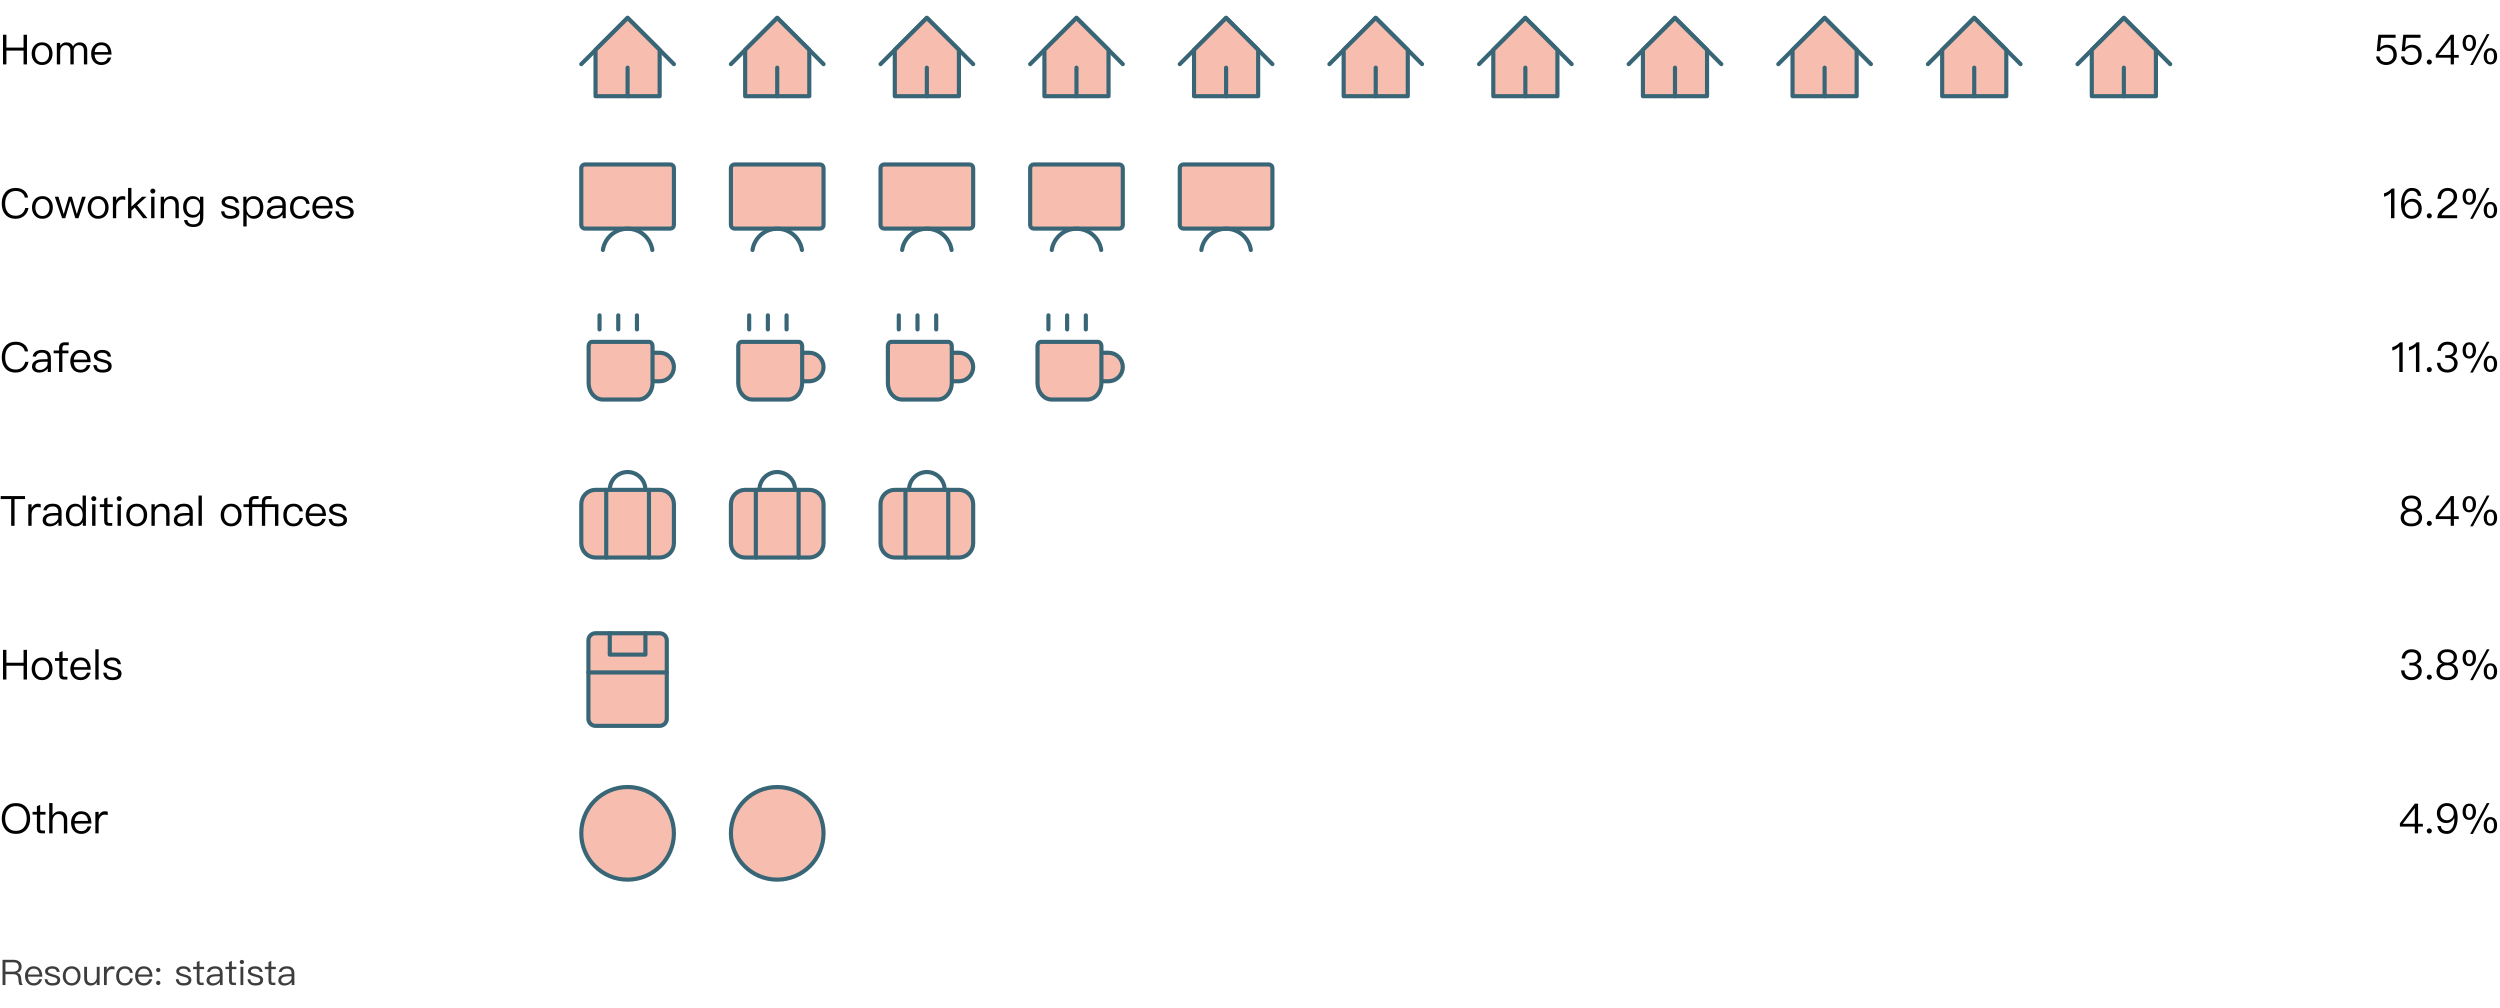 <svg width="1203" height="485" viewBox="0 0 1203 485" fill="none" xmlns="http://www.w3.org/2000/svg">
<path d="M7.68 386.44C9.8 386.44 11.5 387.14 12.74 388.58C13.9 389.94 14.5 391.7 14.5 393.88C14.5 396.04 13.9 397.78 12.74 399.14C11.5 400.56 9.8 401.28 7.66 401.28C5.52 401.28 3.84 400.56 2.6 399.14C1.42 397.78 0.84 396.02 0.84 393.88C0.84 391.72 1.42 389.96 2.6 388.6C3.84 387.16 5.52 386.44 7.68 386.44ZM7.68 387.9C6.04 387.9 4.74 388.46 3.8 389.6C2.92 390.68 2.48 392.1 2.48 393.88C2.48 395.64 2.92 397.06 3.8 398.14C4.72 399.26 6.02 399.82 7.66 399.82C9.3 399.82 10.6 399.26 11.52 398.18C12.4 397.1 12.86 395.68 12.86 393.88C12.86 392.06 12.4 390.62 11.52 389.54C10.6 388.44 9.32 387.9 7.68 387.9ZM19.332 387.32V390.66H21.892V392H19.332V398.58C19.332 398.96 19.392 399.24 19.552 399.4C19.692 399.56 19.952 399.66 20.312 399.66H21.632V401H20.072C19.232 401 18.612 400.78 18.252 400.34C17.912 399.94 17.752 399.36 17.752 398.58V392H15.672V390.66H17.752V387.98L19.332 387.32ZM23.681 386.44H25.281V392.36C25.641 391.7 26.121 391.2 26.721 390.86C27.281 390.54 27.901 390.38 28.601 390.38C29.801 390.38 30.741 390.72 31.381 391.44C32.021 392.14 32.341 393.16 32.341 394.48V401H30.741V394.72C30.741 393.76 30.501 393.02 30.061 392.5C29.581 391.98 28.921 391.72 28.061 391.72C27.261 391.72 26.601 392.04 26.081 392.68C25.541 393.32 25.281 394.14 25.281 395.1V401H23.681V386.44ZM39.055 390.38C40.715 390.38 41.975 390.94 42.815 392.06C43.575 393.06 43.975 394.48 44.015 396.28H35.855C35.935 397.44 36.235 398.34 36.795 398.98C37.355 399.62 38.135 399.94 39.115 399.94C39.955 399.94 40.655 399.72 41.175 399.3C41.615 398.94 41.955 398.4 42.215 397.68H43.815C43.575 398.68 43.115 399.48 42.415 400.12C41.555 400.88 40.455 401.28 39.115 401.28C37.635 401.28 36.435 400.78 35.555 399.82C34.635 398.82 34.195 397.5 34.195 395.82C34.195 394.3 34.615 393.02 35.495 392C36.375 390.92 37.555 390.38 39.055 390.38ZM39.095 391.72C38.175 391.72 37.435 392.02 36.875 392.62C36.315 393.22 35.995 394.02 35.895 395.04H42.355C42.155 392.82 41.055 391.72 39.095 391.72ZM50.428 390.38C50.988 390.38 51.468 390.46 51.848 390.62V392.22C51.328 392.06 50.808 392 50.308 392C49.508 392 48.828 392.34 48.288 393.06C47.728 393.74 47.468 394.56 47.468 395.52V401H45.888V390.66H47.468V392.46C47.748 391.86 48.108 391.38 48.548 391.04C49.088 390.6 49.708 390.38 50.428 390.38Z" fill="black"/>
<path d="M1.44 312.72H3.08V318.92H11.34V312.72H12.98V327H11.34V320.34H3.08V327H1.44V312.72ZM20.255 316.38C21.794 316.38 23.035 316.9 23.954 317.98C24.834 319 25.274 320.28 25.274 321.84C25.274 323.38 24.834 324.66 23.974 325.66C23.035 326.74 21.794 327.28 20.255 327.28C18.695 327.28 17.474 326.74 16.555 325.66C15.675 324.66 15.235 323.38 15.235 321.84C15.235 320.28 15.675 319 16.555 317.98C17.474 316.9 18.695 316.38 20.255 316.38ZM20.255 317.72C19.154 317.72 18.294 318.14 17.695 318.98C17.134 319.74 16.875 320.68 16.875 321.84C16.875 322.98 17.134 323.92 17.695 324.68C18.294 325.52 19.154 325.94 20.255 325.94C21.334 325.94 22.195 325.52 22.834 324.68C23.375 323.92 23.654 322.96 23.654 321.84C23.654 320.68 23.375 319.74 22.834 318.98C22.195 318.14 21.334 317.72 20.255 317.72ZM30.113 313.32V316.66H32.673V318H30.113V324.58C30.113 324.96 30.173 325.24 30.333 325.4C30.473 325.56 30.733 325.66 31.093 325.66H32.413V327H30.853C30.013 327 29.393 326.78 29.033 326.34C28.693 325.94 28.533 325.36 28.533 324.58V318H26.453V316.66H28.533V313.98L30.113 313.32ZM38.723 316.38C40.383 316.38 41.643 316.94 42.483 318.06C43.243 319.06 43.643 320.48 43.683 322.28H35.523C35.603 323.44 35.903 324.34 36.463 324.98C37.023 325.62 37.803 325.94 38.783 325.94C39.623 325.94 40.323 325.72 40.843 325.3C41.283 324.94 41.623 324.4 41.883 323.68H43.483C43.243 324.68 42.783 325.48 42.083 326.12C41.223 326.88 40.123 327.28 38.783 327.28C37.303 327.28 36.103 326.78 35.223 325.82C34.303 324.82 33.863 323.5 33.863 321.82C33.863 320.3 34.283 319.02 35.163 318C36.043 316.92 37.223 316.38 38.723 316.38ZM38.763 317.72C37.843 317.72 37.103 318.02 36.543 318.62C35.983 319.22 35.663 320.02 35.563 321.04H42.023C41.823 318.82 40.723 317.72 38.763 317.72ZM45.876 312.44H47.456V327H45.876V312.44ZM53.923 316.38C56.483 316.38 57.883 317.44 58.163 319.6H56.603C56.463 318.96 56.203 318.48 55.803 318.2C55.363 317.88 54.723 317.72 53.903 317.72C53.183 317.72 52.623 317.84 52.223 318.12C51.783 318.38 51.563 318.74 51.563 319.2C51.563 319.64 51.843 320.02 52.443 320.32C52.823 320.5 53.543 320.72 54.583 321C55.823 321.3 56.703 321.62 57.243 321.96C58.063 322.48 58.483 323.18 58.483 324.08C58.483 326.2 57.023 327.28 54.103 327.28C51.383 327.28 49.903 326.08 49.663 323.7H51.223C51.343 324.52 51.643 325.1 52.083 325.46C52.523 325.78 53.183 325.94 54.063 325.94C55.903 325.94 56.843 325.34 56.843 324.18C56.843 323.6 56.503 323.16 55.863 322.84C55.523 322.68 54.783 322.46 53.663 322.18C52.443 321.88 51.583 321.58 51.103 321.26C50.303 320.78 49.923 320.12 49.923 319.24C49.923 318.36 50.303 317.68 51.083 317.16C51.803 316.64 52.763 316.38 53.923 316.38Z" fill="black"/>
<path d="M1.44 16.72H3.08V22.92H11.34V16.72H12.98V31H11.34V24.34H3.08V31H1.44V16.72ZM20.255 20.38C21.794 20.38 23.035 20.9 23.954 21.98C24.834 23 25.274 24.28 25.274 25.84C25.274 27.38 24.834 28.66 23.974 29.66C23.035 30.74 21.794 31.28 20.255 31.28C18.695 31.28 17.474 30.74 16.555 29.66C15.675 28.66 15.235 27.38 15.235 25.84C15.235 24.28 15.675 23 16.555 21.98C17.474 20.9 18.695 20.38 20.255 20.38ZM20.255 21.72C19.154 21.72 18.294 22.14 17.695 22.98C17.134 23.74 16.875 24.68 16.875 25.84C16.875 26.98 17.134 27.92 17.695 28.68C18.294 29.52 19.154 29.94 20.255 29.94C21.334 29.94 22.195 29.52 22.834 28.68C23.375 27.92 23.654 26.96 23.654 25.84C23.654 24.68 23.375 23.74 22.834 22.98C22.195 22.14 21.334 21.72 20.255 21.72ZM31.873 20.38C33.453 20.38 34.533 21.02 35.113 22.34C35.513 21.66 35.993 21.16 36.553 20.86C37.053 20.54 37.653 20.38 38.373 20.38C39.453 20.38 40.313 20.72 40.993 21.4C41.633 22.1 41.973 23.04 41.973 24.22V31H40.373V24.48C40.373 23.56 40.173 22.88 39.793 22.44C39.393 21.96 38.753 21.74 37.873 21.74C37.193 21.74 36.613 21.98 36.173 22.5C35.693 23.02 35.473 23.68 35.473 24.52V31H33.873V24.48C33.873 22.64 33.073 21.74 31.493 21.74C30.753 21.74 30.153 22.02 29.673 22.62C29.193 23.18 28.953 23.88 28.953 24.7V31H27.353V20.66H28.953V22.04C29.733 20.92 30.713 20.38 31.873 20.38ZM48.723 20.38C50.383 20.38 51.643 20.94 52.483 22.06C53.243 23.06 53.643 24.48 53.683 26.28H45.523C45.603 27.44 45.903 28.34 46.463 28.98C47.023 29.62 47.803 29.94 48.783 29.94C49.623 29.94 50.323 29.72 50.843 29.3C51.283 28.94 51.623 28.4 51.883 27.68H53.483C53.243 28.68 52.783 29.48 52.083 30.12C51.223 30.88 50.123 31.28 48.783 31.28C47.303 31.28 46.103 30.78 45.223 29.82C44.303 28.82 43.863 27.5 43.863 25.82C43.863 24.3 44.283 23.02 45.163 22C46.043 20.92 47.223 20.38 48.723 20.38ZM48.763 21.72C47.843 21.72 47.103 22.02 46.543 22.62C45.983 23.22 45.663 24.02 45.563 25.04H52.023C51.823 22.82 50.723 21.72 48.763 21.72Z" fill="black"/>
<path d="M7.6 90.44C9.18 90.44 10.52 90.86 11.6 91.7C12.68 92.54 13.32 93.68 13.52 95.1H11.94C11.74 94.06 11.22 93.26 10.42 92.7C9.64 92.16 8.7 91.9 7.58 91.9C5.92 91.9 4.64 92.48 3.74 93.64C2.9 94.72 2.48 96.14 2.48 97.92C2.48 99.7 2.88 101.12 3.72 102.16C4.6 103.26 5.86 103.82 7.54 103.82C8.68 103.82 9.64 103.52 10.44 102.92C11.28 102.28 11.86 101.34 12.14 100.1H13.72C13.4 101.76 12.66 103.06 11.48 103.98C10.38 104.84 9.06 105.28 7.54 105.28C5.32 105.28 3.62 104.54 2.44 103.08C1.36 101.76 0.84 100.04 0.84 97.92C0.84 95.8 1.38 94.06 2.48 92.7C3.68 91.18 5.4 90.44 7.6 90.44ZM20.411 94.38C21.951 94.38 23.191 94.9 24.111 95.98C24.991 97 25.431 98.28 25.431 99.84C25.431 101.38 24.991 102.66 24.131 103.66C23.191 104.74 21.951 105.28 20.411 105.28C18.851 105.28 17.631 104.74 16.711 103.66C15.831 102.66 15.391 101.38 15.391 99.84C15.391 98.28 15.831 97 16.711 95.98C17.631 94.9 18.851 94.38 20.411 94.38ZM20.411 95.72C19.311 95.72 18.451 96.14 17.851 96.98C17.291 97.74 17.031 98.68 17.031 99.84C17.031 100.98 17.291 101.92 17.851 102.68C18.451 103.52 19.311 103.94 20.411 103.94C21.491 103.94 22.351 103.52 22.991 102.68C23.531 101.92 23.811 100.96 23.811 99.84C23.811 98.68 23.531 97.74 22.991 96.98C22.351 96.14 21.491 95.72 20.411 95.72ZM26.369 94.66H28.13L30.669 103.04L33.069 94.66H34.569L36.969 103.04L39.51 94.66H41.27L37.749 105H36.23L33.83 96.68L31.39 105H29.89L26.369 94.66ZM47.227 94.38C48.767 94.38 50.007 94.9 50.927 95.98C51.807 97 52.247 98.28 52.247 99.84C52.247 101.38 51.807 102.66 50.947 103.66C50.007 104.74 48.767 105.28 47.227 105.28C45.667 105.28 44.447 104.74 43.527 103.66C42.647 102.66 42.207 101.38 42.207 99.84C42.207 98.28 42.647 97 43.527 95.98C44.447 94.9 45.667 94.38 47.227 94.38ZM47.227 95.72C46.127 95.72 45.267 96.14 44.667 96.98C44.107 97.74 43.847 98.68 43.847 99.84C43.847 100.98 44.107 101.92 44.667 102.68C45.267 103.52 46.127 103.94 47.227 103.94C48.307 103.94 49.167 103.52 49.807 102.68C50.347 101.92 50.627 100.96 50.627 99.84C50.627 98.68 50.347 97.74 49.807 96.98C49.167 96.14 48.307 95.72 47.227 95.72ZM58.866 94.38C59.426 94.38 59.906 94.46 60.286 94.62V96.22C59.766 96.06 59.246 96 58.746 96C57.946 96 57.266 96.34 56.726 97.06C56.166 97.74 55.906 98.56 55.906 99.52V105H54.326V94.66H55.906V96.46C56.186 95.86 56.546 95.38 56.986 95.04C57.526 94.6 58.146 94.38 58.866 94.38ZM61.631 90.44H63.231V99.46L68.411 94.66H70.531L65.971 98.82L70.971 105H68.911L64.871 99.86L63.231 101.34V105H61.631V90.44ZM73.537 90.76C73.877 90.76 74.157 90.86 74.397 91.1C74.637 91.3 74.757 91.58 74.757 91.94C74.757 92.28 74.637 92.56 74.397 92.8C74.157 93.02 73.877 93.14 73.537 93.14C73.197 93.14 72.917 93.02 72.677 92.8C72.437 92.56 72.337 92.28 72.337 91.94C72.337 91.58 72.437 91.3 72.677 91.1C72.917 90.86 73.197 90.76 73.537 90.76ZM72.737 94.66H74.337V105H72.737V94.66ZM82.174 94.38C84.734 94.38 86.034 95.8 86.034 98.64V105H84.434V98.76C84.434 96.74 83.514 95.74 81.714 95.74C80.994 95.74 80.374 96 79.854 96.52C79.294 97.08 78.994 97.82 78.934 98.76V105H77.334V94.66H78.934V96.18C79.294 95.6 79.754 95.16 80.314 94.86C80.874 94.54 81.494 94.38 82.174 94.38ZM92.766 94.38C94.326 94.38 95.486 95.06 96.246 96.44V94.66H97.846V104.28C97.846 107.58 96.266 109.24 93.126 109.24C91.726 109.24 90.646 108.96 89.926 108.4C89.186 107.84 88.726 107 88.546 105.88H90.146C90.266 106.58 90.566 107.1 91.026 107.42C91.486 107.76 92.186 107.94 93.126 107.94C95.206 107.94 96.246 106.78 96.246 104.5V102.68C95.486 104.06 94.326 104.76 92.766 104.76C91.326 104.76 90.186 104.26 89.346 103.28C88.506 102.32 88.106 101.1 88.106 99.6C88.106 98.08 88.506 96.86 89.346 95.9C90.186 94.88 91.326 94.38 92.766 94.38ZM93.006 95.7C91.966 95.7 91.166 96.06 90.586 96.82C90.026 97.5 89.746 98.44 89.746 99.6C89.746 100.68 89.986 101.58 90.486 102.26C91.046 103.02 91.866 103.42 92.986 103.42C94.026 103.42 94.826 103.06 95.426 102.34C95.986 101.64 96.266 100.72 96.266 99.6C96.266 98.44 95.986 97.5 95.426 96.82C94.826 96.06 94.026 95.7 93.006 95.7ZM110.642 94.38C113.202 94.38 114.602 95.44 114.882 97.6H113.322C113.182 96.96 112.922 96.48 112.522 96.2C112.082 95.88 111.442 95.72 110.622 95.72C109.902 95.72 109.342 95.84 108.942 96.12C108.502 96.38 108.282 96.74 108.282 97.2C108.282 97.64 108.562 98.02 109.162 98.32C109.542 98.5 110.262 98.72 111.302 99C112.542 99.3 113.422 99.62 113.962 99.96C114.782 100.48 115.202 101.18 115.202 102.08C115.202 104.2 113.742 105.28 110.822 105.28C108.102 105.28 106.622 104.08 106.382 101.7H107.942C108.062 102.52 108.362 103.1 108.802 103.46C109.242 103.78 109.902 103.94 110.782 103.94C112.622 103.94 113.562 103.34 113.562 102.18C113.562 101.6 113.222 101.16 112.582 100.84C112.242 100.68 111.502 100.46 110.382 100.18C109.162 99.88 108.302 99.58 107.822 99.26C107.022 98.78 106.642 98.12 106.642 97.24C106.642 96.36 107.022 95.68 107.802 95.16C108.522 94.64 109.482 94.38 110.642 94.38ZM122.02 94.38C123.5 94.38 124.68 94.92 125.54 96.04C126.32 97.04 126.72 98.3 126.72 99.86C126.72 101.38 126.32 102.64 125.56 103.64C124.72 104.72 123.58 105.28 122.1 105.28C120.62 105.28 119.48 104.56 118.68 103.12V108.96H117.08V94.66H118.58V96.36C119.32 95.04 120.46 94.38 122.02 94.38ZM121.82 95.7C120.78 95.7 119.96 96.1 119.4 96.92C118.88 97.64 118.62 98.6 118.62 99.76V99.96C118.62 101.16 118.9 102.12 119.5 102.86C120.06 103.58 120.8 103.96 121.76 103.96C122.88 103.96 123.72 103.56 124.3 102.8C124.82 102.08 125.08 101.1 125.08 99.86C125.08 98.64 124.82 97.66 124.34 96.94C123.76 96.1 122.92 95.7 121.82 95.7ZM133.299 94.38C134.779 94.38 135.859 94.76 136.579 95.54C137.179 96.22 137.499 97.16 137.499 98.36V105H135.999V103.26C135.599 103.82 135.059 104.28 134.419 104.64C133.659 105.06 132.799 105.28 131.839 105.28C130.799 105.28 129.979 105.02 129.359 104.5C128.719 103.96 128.399 103.26 128.399 102.42C128.399 101.24 128.859 100.36 129.819 99.76C130.659 99.2 131.859 98.9 133.419 98.88L135.899 98.84V98.3C135.899 96.56 134.999 95.7 133.199 95.7C132.439 95.7 131.819 95.84 131.339 96.16C130.799 96.48 130.459 96.98 130.299 97.64L128.719 97.52C128.939 96.44 129.479 95.62 130.319 95.1C131.079 94.62 132.059 94.38 133.299 94.38ZM135.899 100.04L133.519 100.08C131.199 100.12 130.039 100.88 130.039 102.38C130.039 102.86 130.219 103.24 130.619 103.56C131.019 103.86 131.539 104.02 132.179 104.02C133.159 104.02 134.019 103.7 134.779 103.06C135.519 102.44 135.899 101.72 135.899 100.92V100.04ZM144.43 94.38C145.71 94.38 146.73 94.68 147.51 95.28C148.31 95.9 148.79 96.84 148.97 98.1H147.39C147.25 97.3 146.93 96.7 146.43 96.3C145.91 95.9 145.25 95.72 144.43 95.72C143.43 95.72 142.63 96.1 142.05 96.86C141.49 97.6 141.21 98.6 141.21 99.86C141.21 101.12 141.47 102.12 142.03 102.84C142.57 103.56 143.37 103.94 144.41 103.94C146.17 103.94 147.19 103.04 147.43 101.26H149.03C148.79 102.58 148.29 103.6 147.49 104.28C146.71 104.94 145.69 105.28 144.41 105.28C142.85 105.28 141.65 104.76 140.79 103.72C139.97 102.74 139.57 101.46 139.57 99.88C139.57 98.3 139.97 97.02 140.79 96.02C141.67 94.92 142.89 94.38 144.43 94.38ZM155.168 94.38C156.828 94.38 158.088 94.94 158.928 96.06C159.688 97.06 160.088 98.48 160.128 100.28H151.968C152.048 101.44 152.348 102.34 152.908 102.98C153.468 103.62 154.248 103.94 155.228 103.94C156.068 103.94 156.768 103.72 157.288 103.3C157.728 102.94 158.068 102.4 158.328 101.68H159.928C159.688 102.68 159.228 103.48 158.528 104.12C157.668 104.88 156.568 105.28 155.228 105.28C153.748 105.28 152.548 104.78 151.668 103.82C150.748 102.82 150.308 101.5 150.308 99.82C150.308 98.3 150.728 97.02 151.608 96C152.488 94.92 153.668 94.38 155.168 94.38ZM155.208 95.72C154.288 95.72 153.548 96.02 152.988 96.62C152.428 97.22 152.108 98.02 152.008 99.04H158.468C158.268 96.82 157.168 95.72 155.208 95.72ZM165.662 94.38C168.222 94.38 169.622 95.44 169.902 97.6H168.342C168.202 96.96 167.942 96.48 167.542 96.2C167.102 95.88 166.462 95.72 165.642 95.72C164.922 95.72 164.362 95.84 163.962 96.12C163.522 96.38 163.302 96.74 163.302 97.2C163.302 97.64 163.582 98.02 164.182 98.32C164.562 98.5 165.282 98.72 166.322 99C167.562 99.3 168.442 99.62 168.982 99.96C169.802 100.48 170.222 101.18 170.222 102.08C170.222 104.2 168.762 105.28 165.842 105.28C163.122 105.28 161.642 104.08 161.402 101.7H162.962C163.082 102.52 163.382 103.1 163.822 103.46C164.262 103.78 164.922 103.94 165.802 103.94C167.642 103.94 168.582 103.34 168.582 102.18C168.582 101.6 168.242 101.16 167.602 100.84C167.262 100.68 166.522 100.46 165.402 100.18C164.182 99.88 163.322 99.58 162.842 99.26C162.042 98.78 161.662 98.12 161.662 97.24C161.662 96.36 162.042 95.68 162.822 95.16C163.542 94.64 164.502 94.38 165.662 94.38Z" fill="black"/>
<path d="M7.6 164.44C9.18 164.44 10.52 164.86 11.6 165.7C12.68 166.54 13.32 167.68 13.52 169.1H11.94C11.74 168.06 11.22 167.26 10.42 166.7C9.64 166.16 8.7 165.9 7.58 165.9C5.92 165.9 4.64 166.48 3.74 167.64C2.9 168.72 2.48 170.14 2.48 171.92C2.48 173.7 2.88 175.12 3.72 176.16C4.6 177.26 5.86 177.82 7.54 177.82C8.68 177.82 9.64 177.52 10.44 176.92C11.28 176.28 11.86 175.34 12.14 174.1H13.72C13.4 175.76 12.66 177.06 11.48 177.98C10.38 178.84 9.06 179.28 7.54 179.28C5.32 179.28 3.62 178.54 2.44 177.08C1.36 175.76 0.84 174.04 0.84 171.92C0.84 169.8 1.38 168.06 2.48 166.7C3.68 165.18 5.4 164.44 7.6 164.44ZM20.291 168.38C21.771 168.38 22.851 168.76 23.571 169.54C24.171 170.22 24.491 171.16 24.491 172.36V179H22.991V177.26C22.591 177.82 22.051 178.28 21.411 178.64C20.651 179.06 19.791 179.28 18.831 179.28C17.791 179.28 16.971 179.02 16.351 178.5C15.711 177.96 15.391 177.26 15.391 176.42C15.391 175.24 15.851 174.36 16.811 173.76C17.651 173.2 18.851 172.9 20.411 172.88L22.891 172.84V172.3C22.891 170.56 21.991 169.7 20.191 169.7C19.431 169.7 18.811 169.84 18.331 170.16C17.791 170.48 17.451 170.98 17.291 171.64L15.711 171.52C15.931 170.44 16.471 169.62 17.311 169.1C18.071 168.62 19.051 168.38 20.291 168.38ZM22.891 174.04L20.511 174.08C18.191 174.12 17.031 174.88 17.031 176.38C17.031 176.86 17.211 177.24 17.611 177.56C18.011 177.86 18.531 178.02 19.171 178.02C20.151 178.02 21.011 177.7 21.771 177.06C22.511 176.44 22.891 175.72 22.891 174.92V174.04ZM31.103 164.72H33.083V166.1H31.303C30.863 166.1 30.523 166.2 30.323 166.44C30.123 166.66 30.023 167.02 30.023 167.52V168.66H32.943V170H30.023V179H28.423V170H25.823V168.66H28.423V167.48C28.423 166.6 28.643 165.94 29.083 165.46C29.543 164.96 30.223 164.72 31.103 164.72ZM38.684 168.38C40.344 168.38 41.604 168.94 42.444 170.06C43.204 171.06 43.604 172.48 43.644 174.28H35.484C35.564 175.44 35.864 176.34 36.424 176.98C36.984 177.62 37.764 177.94 38.744 177.94C39.584 177.94 40.284 177.72 40.804 177.3C41.244 176.94 41.584 176.4 41.844 175.68H43.444C43.204 176.68 42.744 177.48 42.044 178.12C41.184 178.88 40.084 179.28 38.744 179.28C37.264 179.28 36.064 178.78 35.184 177.82C34.264 176.82 33.824 175.5 33.824 173.82C33.824 172.3 34.244 171.02 35.124 170C36.004 168.92 37.184 168.38 38.684 168.38ZM38.724 169.72C37.804 169.72 37.064 170.02 36.504 170.62C35.944 171.22 35.624 172.02 35.524 173.04H41.984C41.784 170.82 40.684 169.72 38.724 169.72ZM49.177 168.38C51.737 168.38 53.137 169.44 53.417 171.6H51.857C51.717 170.96 51.457 170.48 51.057 170.2C50.617 169.88 49.977 169.72 49.157 169.72C48.437 169.72 47.877 169.84 47.477 170.12C47.037 170.38 46.817 170.74 46.817 171.2C46.817 171.64 47.097 172.02 47.697 172.32C48.077 172.5 48.797 172.72 49.837 173C51.077 173.3 51.957 173.62 52.497 173.96C53.317 174.48 53.737 175.18 53.737 176.08C53.737 178.2 52.277 179.28 49.357 179.28C46.637 179.28 45.157 178.08 44.917 175.7H46.477C46.597 176.52 46.897 177.1 47.337 177.46C47.777 177.78 48.437 177.94 49.317 177.94C51.157 177.94 52.097 177.34 52.097 176.18C52.097 175.6 51.757 175.16 51.117 174.84C50.777 174.68 50.037 174.46 48.917 174.18C47.697 173.88 46.837 173.58 46.357 173.26C45.557 172.78 45.177 172.12 45.177 171.24C45.177 170.36 45.557 169.68 46.337 169.16C47.057 168.64 48.017 168.38 49.177 168.38Z" fill="black"/>
<path d="M0.34 238.72H12.04V240.14H7V253H5.38V240.14H0.34V238.72ZM18.163 242.38C18.723 242.38 19.203 242.46 19.583 242.62V244.22C19.063 244.06 18.543 244 18.043 244C17.243 244 16.563 244.34 16.023 245.06C15.463 245.74 15.203 246.56 15.203 247.52V253H13.623V242.66H15.203V244.46C15.483 243.86 15.843 243.38 16.283 243.04C16.823 242.6 17.443 242.38 18.163 242.38ZM25.427 242.38C26.907 242.38 27.988 242.76 28.707 243.54C29.308 244.22 29.628 245.16 29.628 246.36V253H28.128V251.26C27.727 251.82 27.188 252.28 26.547 252.64C25.788 253.06 24.927 253.28 23.968 253.28C22.927 253.28 22.108 253.02 21.488 252.5C20.848 251.96 20.527 251.26 20.527 250.42C20.527 249.24 20.988 248.36 21.948 247.76C22.788 247.2 23.988 246.9 25.547 246.88L28.027 246.84V246.3C28.027 244.56 27.128 243.7 25.328 243.7C24.567 243.7 23.948 243.84 23.468 244.16C22.927 244.48 22.587 244.98 22.427 245.64L20.848 245.52C21.067 244.44 21.608 243.62 22.448 243.1C23.207 242.62 24.188 242.38 25.427 242.38ZM28.027 248.04L25.648 248.08C23.328 248.12 22.168 248.88 22.168 250.38C22.168 250.86 22.348 251.24 22.747 251.56C23.148 251.86 23.668 252.02 24.308 252.02C25.288 252.02 26.148 251.7 26.907 251.06C27.648 250.44 28.027 249.72 28.027 248.92V248.04ZM39.739 238.44H41.339V253H39.839V251.3C39.119 252.62 37.959 253.28 36.399 253.28C34.879 253.28 33.699 252.72 32.859 251.64C32.079 250.64 31.699 249.36 31.699 247.8C31.699 246.28 32.079 245.04 32.859 244.04C33.699 242.92 34.839 242.38 36.319 242.38C37.799 242.38 38.939 243.1 39.739 244.56V238.44ZM36.659 243.7C35.519 243.7 34.659 244.1 34.099 244.9C33.579 245.6 33.339 246.56 33.339 247.8C33.339 249.04 33.579 250.02 34.079 250.74C34.639 251.54 35.479 251.96 36.599 251.96C37.639 251.96 38.439 251.56 39.019 250.76C39.519 250.04 39.779 249.1 39.779 247.94V247.74C39.779 246.54 39.479 245.56 38.919 244.82C38.339 244.06 37.579 243.7 36.659 243.7ZM45.138 238.76C45.478 238.76 45.758 238.86 45.998 239.1C46.238 239.3 46.358 239.58 46.358 239.94C46.358 240.28 46.238 240.56 45.998 240.8C45.758 241.02 45.478 241.14 45.138 241.14C44.798 241.14 44.518 241.02 44.278 240.8C44.038 240.56 43.938 240.28 43.938 239.94C43.938 239.58 44.038 239.3 44.278 239.1C44.518 238.86 44.798 238.76 45.138 238.76ZM44.338 242.66H45.938V253H44.338V242.66ZM51.695 239.32V242.66H54.255V244H51.695V250.58C51.695 250.96 51.755 251.24 51.915 251.4C52.055 251.56 52.315 251.66 52.675 251.66H53.995V253H52.435C51.595 253 50.975 252.78 50.615 252.34C50.275 251.94 50.115 251.36 50.115 250.58V244H48.035V242.66H50.115V239.98L51.695 239.32ZM57.365 238.76C57.705 238.76 57.985 238.86 58.225 239.1C58.465 239.3 58.585 239.58 58.585 239.94C58.585 240.28 58.465 240.56 58.225 240.8C57.985 241.02 57.705 241.14 57.365 241.14C57.025 241.14 56.745 241.02 56.505 240.8C56.265 240.56 56.165 240.28 56.165 239.94C56.165 239.58 56.265 239.3 56.505 239.1C56.745 238.86 57.025 238.76 57.365 238.76ZM56.565 242.66H58.165V253H56.565V242.66ZM65.782 242.38C67.322 242.38 68.562 242.9 69.482 243.98C70.362 245 70.802 246.28 70.802 247.84C70.802 249.38 70.362 250.66 69.502 251.66C68.562 252.74 67.322 253.28 65.782 253.28C64.222 253.28 63.002 252.74 62.082 251.66C61.202 250.66 60.762 249.38 60.762 247.84C60.762 246.28 61.202 245 62.082 243.98C63.002 242.9 64.222 242.38 65.782 242.38ZM65.782 243.72C64.682 243.72 63.822 244.14 63.222 244.98C62.662 245.74 62.402 246.68 62.402 247.84C62.402 248.98 62.662 249.92 63.222 250.68C63.822 251.52 64.682 251.94 65.782 251.94C66.862 251.94 67.722 251.52 68.362 250.68C68.902 249.92 69.182 248.96 69.182 247.84C69.182 246.68 68.902 245.74 68.362 244.98C67.722 244.14 66.862 243.72 65.782 243.72ZM77.721 242.38C80.281 242.38 81.581 243.8 81.581 246.64V253H79.981V246.76C79.981 244.74 79.061 243.74 77.261 243.74C76.541 243.74 75.921 244 75.401 244.52C74.841 245.08 74.541 245.82 74.481 246.76V253H72.881V242.66H74.481V244.18C74.841 243.6 75.301 243.16 75.861 242.86C76.421 242.54 77.041 242.38 77.721 242.38ZM88.552 242.38C90.032 242.38 91.112 242.76 91.832 243.54C92.433 244.22 92.752 245.16 92.752 246.36V253H91.252V251.26C90.853 251.82 90.312 252.28 89.672 252.64C88.912 253.06 88.052 253.28 87.093 253.28C86.052 253.28 85.233 253.02 84.612 252.5C83.972 251.96 83.653 251.26 83.653 250.42C83.653 249.24 84.112 248.36 85.073 247.76C85.912 247.2 87.112 246.9 88.672 246.88L91.153 246.84V246.3C91.153 244.56 90.252 243.7 88.453 243.7C87.692 243.7 87.073 243.84 86.593 244.16C86.052 244.48 85.713 244.98 85.552 245.64L83.972 245.52C84.192 244.44 84.733 243.62 85.573 243.1C86.332 242.62 87.312 242.38 88.552 242.38ZM91.153 248.04L88.772 248.08C86.453 248.12 85.293 248.88 85.293 250.38C85.293 250.86 85.472 251.24 85.873 251.56C86.272 251.86 86.793 252.02 87.433 252.02C88.412 252.02 89.272 251.7 90.032 251.06C90.772 250.44 91.153 249.72 91.153 248.92V248.04ZM95.544 238.44H97.124V253H95.544V238.44ZM111.212 242.38C112.752 242.38 113.992 242.9 114.912 243.98C115.792 245 116.232 246.28 116.232 247.84C116.232 249.38 115.792 250.66 114.932 251.66C113.992 252.74 112.752 253.28 111.212 253.28C109.652 253.28 108.432 252.74 107.512 251.66C106.632 250.66 106.192 249.38 106.192 247.84C106.192 246.28 106.632 245 107.512 243.98C108.432 242.9 109.652 242.38 111.212 242.38ZM111.212 243.72C110.112 243.72 109.252 244.14 108.652 244.98C108.092 245.74 107.832 246.68 107.832 247.84C107.832 248.98 108.092 249.92 108.652 250.68C109.252 251.52 110.112 251.94 111.212 251.94C112.292 251.94 113.152 251.52 113.792 250.68C114.332 249.92 114.612 248.96 114.612 247.84C114.612 246.68 114.332 245.74 113.792 244.98C113.152 244.14 112.292 243.72 111.212 243.72ZM122.45 238.72H124.43V240.1H122.65C122.21 240.1 121.87 240.2 121.67 240.44C121.47 240.66 121.37 241.02 121.37 241.52V242.66H126.03V241.48C126.03 240.62 126.25 239.96 126.69 239.48C127.13 238.96 127.81 238.72 128.71 238.72H130.69V240.1H128.89C128.45 240.1 128.13 240.2 127.93 240.44C127.71 240.66 127.61 241.02 127.61 241.52V242.66H133.93V253H132.33V244H127.61V253H126.03V244H121.37V253H119.77V244H117.17V242.66H119.77V241.48C119.77 240.6 119.99 239.94 120.43 239.46C120.89 238.96 121.57 238.72 122.45 238.72ZM141.188 242.38C142.468 242.38 143.488 242.68 144.268 243.28C145.068 243.9 145.548 244.84 145.728 246.1H144.148C144.008 245.3 143.688 244.7 143.188 244.3C142.668 243.9 142.008 243.72 141.188 243.72C140.188 243.72 139.388 244.1 138.808 244.86C138.248 245.6 137.968 246.6 137.968 247.86C137.968 249.12 138.228 250.12 138.788 250.84C139.328 251.56 140.128 251.94 141.168 251.94C142.928 251.94 143.948 251.04 144.188 249.26H145.788C145.548 250.58 145.048 251.6 144.248 252.28C143.468 252.94 142.448 253.28 141.168 253.28C139.608 253.28 138.408 252.76 137.548 251.72C136.728 250.74 136.328 249.46 136.328 247.88C136.328 246.3 136.728 245.02 137.548 244.02C138.428 242.92 139.648 242.38 141.188 242.38ZM151.926 242.38C153.586 242.38 154.846 242.94 155.686 244.06C156.446 245.06 156.846 246.48 156.886 248.28H148.726C148.806 249.44 149.106 250.34 149.666 250.98C150.226 251.62 151.006 251.94 151.986 251.94C152.826 251.94 153.526 251.72 154.046 251.3C154.486 250.94 154.826 250.4 155.086 249.68H156.686C156.446 250.68 155.986 251.48 155.286 252.12C154.426 252.88 153.326 253.28 151.986 253.28C150.506 253.28 149.306 252.78 148.426 251.82C147.506 250.82 147.066 249.5 147.066 247.82C147.066 246.3 147.486 245.02 148.366 244C149.246 242.92 150.426 242.38 151.926 242.38ZM151.966 243.72C151.046 243.72 150.306 244.02 149.746 244.62C149.186 245.22 148.866 246.02 148.766 247.04H155.226C155.026 244.82 153.926 243.72 151.966 243.72ZM162.42 242.38C164.98 242.38 166.38 243.44 166.66 245.6H165.1C164.96 244.96 164.7 244.48 164.3 244.2C163.86 243.88 163.22 243.72 162.4 243.72C161.68 243.72 161.12 243.84 160.72 244.12C160.28 244.38 160.06 244.74 160.06 245.2C160.06 245.64 160.34 246.02 160.94 246.32C161.32 246.5 162.04 246.72 163.08 247C164.32 247.3 165.2 247.62 165.74 247.96C166.56 248.48 166.98 249.18 166.98 250.08C166.98 252.2 165.52 253.28 162.6 253.28C159.88 253.28 158.4 252.08 158.16 249.7H159.72C159.84 250.52 160.14 251.1 160.58 251.46C161.02 251.78 161.68 251.94 162.56 251.94C164.4 251.94 165.34 251.34 165.34 250.18C165.34 249.6 165 249.16 164.36 248.84C164.02 248.68 163.28 248.46 162.16 248.18C160.94 247.88 160.08 247.58 159.6 247.26C158.8 246.78 158.42 246.12 158.42 245.24C158.42 244.36 158.8 243.68 159.58 243.16C160.3 242.64 161.26 242.38 162.42 242.38Z" fill="black"/>
<path d="M279.715 30.857L302.001 8.571L324.286 30.857" stroke="#386676" stroke-width="2" stroke-linecap="round" stroke-linejoin="round"/>
<path d="M286.572 46.286V24L302.001 8.625L317.429 24V46.286H286.572Z" fill="#F7BEAF" stroke="#386676" stroke-width="2" stroke-linecap="round" stroke-linejoin="round"/>
<path d="M302 46.286V32.571" stroke="#386676" stroke-width="2" stroke-linecap="round" stroke-linejoin="round"/>
<path d="M351.715 30.857L374.001 8.571L396.286 30.857" stroke="#386676" stroke-width="2" stroke-linecap="round" stroke-linejoin="round"/>
<path d="M358.572 46.286V24L374.001 8.625L389.429 24V46.286H358.572Z" fill="#F7BEAF" stroke="#386676" stroke-width="2" stroke-linecap="round" stroke-linejoin="round"/>
<path d="M374 46.286V32.571" stroke="#386676" stroke-width="2" stroke-linecap="round" stroke-linejoin="round"/>
<path d="M423.715 30.857L446.001 8.571L468.286 30.857" stroke="#386676" stroke-width="2" stroke-linecap="round" stroke-linejoin="round"/>
<path d="M430.572 46.286V24L446.001 8.625L461.429 24V46.286H430.572Z" fill="#F7BEAF" stroke="#386676" stroke-width="2" stroke-linecap="round" stroke-linejoin="round"/>
<path d="M446 46.286V32.571" stroke="#386676" stroke-width="2" stroke-linecap="round" stroke-linejoin="round"/>
<path d="M495.715 30.857L518.001 8.571L540.286 30.857" stroke="#386676" stroke-width="2" stroke-linecap="round" stroke-linejoin="round"/>
<path d="M502.572 46.286V24L518.001 8.625L533.429 24V46.286H502.572Z" fill="#F7BEAF" stroke="#386676" stroke-width="2" stroke-linecap="round" stroke-linejoin="round"/>
<path d="M518 46.286V32.571" stroke="#386676" stroke-width="2" stroke-linecap="round" stroke-linejoin="round"/>
<path d="M567.715 30.857L590.001 8.571L612.286 30.857" stroke="#386676" stroke-width="2" stroke-linecap="round" stroke-linejoin="round"/>
<path d="M574.572 46.286V24L590.001 8.625L605.429 24V46.286H574.572Z" fill="#F7BEAF" stroke="#386676" stroke-width="2" stroke-linecap="round" stroke-linejoin="round"/>
<path d="M590 46.286V32.571" stroke="#386676" stroke-width="2" stroke-linecap="round" stroke-linejoin="round"/>
<path d="M639.715 30.857L662.001 8.571L684.286 30.857" stroke="#386676" stroke-width="2" stroke-linecap="round" stroke-linejoin="round"/>
<path d="M646.572 46.286V24L662.001 8.625L677.429 24V46.286H646.572Z" fill="#F7BEAF" stroke="#386676" stroke-width="2" stroke-linecap="round" stroke-linejoin="round"/>
<path d="M662 46.286V32.571" stroke="#386676" stroke-width="2" stroke-linecap="round" stroke-linejoin="round"/>
<path d="M711.715 30.857L734.001 8.571L756.286 30.857" stroke="#386676" stroke-width="2" stroke-linecap="round" stroke-linejoin="round"/>
<path d="M718.572 46.286V24L734.001 8.625L749.429 24V46.286H718.572Z" fill="#F7BEAF" stroke="#386676" stroke-width="2" stroke-linecap="round" stroke-linejoin="round"/>
<path d="M734 46.286V32.571" stroke="#386676" stroke-width="2" stroke-linecap="round" stroke-linejoin="round"/>
<path d="M783.715 30.857L806.001 8.571L828.286 30.857" stroke="#386676" stroke-width="2" stroke-linecap="round" stroke-linejoin="round"/>
<path d="M790.572 46.286V24L806.001 8.625L821.429 24V46.286H790.572Z" fill="#F7BEAF" stroke="#386676" stroke-width="2" stroke-linecap="round" stroke-linejoin="round"/>
<path d="M806 46.286V32.571" stroke="#386676" stroke-width="2" stroke-linecap="round" stroke-linejoin="round"/>
<path d="M855.715 30.857L878.001 8.571L900.286 30.857" stroke="#386676" stroke-width="2" stroke-linecap="round" stroke-linejoin="round"/>
<path d="M862.572 46.286V24L878.001 8.625L893.429 24V46.286H862.572Z" fill="#F7BEAF" stroke="#386676" stroke-width="2" stroke-linecap="round" stroke-linejoin="round"/>
<path d="M878 46.286V32.571" stroke="#386676" stroke-width="2" stroke-linecap="round" stroke-linejoin="round"/>
<path d="M927.715 30.857L950.001 8.571L972.286 30.857" stroke="#386676" stroke-width="2" stroke-linecap="round" stroke-linejoin="round"/>
<path d="M934.572 46.286V24L950.001 8.625L965.429 24V46.286H934.572Z" fill="#F7BEAF" stroke="#386676" stroke-width="2" stroke-linecap="round" stroke-linejoin="round"/>
<path d="M950 46.286V32.571" stroke="#386676" stroke-width="2" stroke-linecap="round" stroke-linejoin="round"/>
<path d="M999.715 30.857L1022 8.571L1044.29 30.857" stroke="#386676" stroke-width="2" stroke-linecap="round" stroke-linejoin="round"/>
<path d="M1006.57 46.286V24L1022 8.625L1037.43 24V46.286H1006.57Z" fill="#F7BEAF" stroke="#386676" stroke-width="2" stroke-linecap="round" stroke-linejoin="round"/>
<path d="M1022 46.286V32.571" stroke="#386676" stroke-width="2" stroke-linecap="round" stroke-linejoin="round"/>
<path d="M322.572 79.143H281.429C280.482 79.143 279.715 79.91 279.715 80.857V108.285C279.715 109.232 280.482 110 281.429 110H322.572C323.519 110 324.286 109.232 324.286 108.285V80.857C324.286 79.91 323.519 79.143 322.572 79.143Z" fill="#F7BEAF" stroke="#386676" stroke-width="2" stroke-linecap="round" stroke-linejoin="round"/>
<path d="M290.104 120.285C290.537 117.44 291.975 114.845 294.158 112.969C296.34 111.094 299.123 110.062 302.001 110.062C304.878 110.062 307.661 111.094 309.844 112.969C312.026 114.845 313.465 117.44 313.898 120.285" stroke="#386676" stroke-width="2" stroke-linecap="round" stroke-linejoin="round"/>
<path d="M394.572 79.143H353.429C352.482 79.143 351.715 79.91 351.715 80.857V108.285C351.715 109.232 352.482 110 353.429 110H394.572C395.519 110 396.286 109.232 396.286 108.285V80.857C396.286 79.91 395.519 79.143 394.572 79.143Z" fill="#F7BEAF" stroke="#386676" stroke-width="2" stroke-linecap="round" stroke-linejoin="round"/>
<path d="M362.104 120.285C362.537 117.44 363.975 114.845 366.158 112.969C368.34 111.094 371.123 110.062 374.001 110.062C376.878 110.062 379.661 111.094 381.844 112.969C384.026 114.845 385.465 117.44 385.898 120.285" stroke="#386676" stroke-width="2" stroke-linecap="round" stroke-linejoin="round"/>
<path d="M466.572 79.143H425.429C424.482 79.143 423.715 79.91 423.715 80.857V108.285C423.715 109.232 424.482 110 425.429 110H466.572C467.519 110 468.286 109.232 468.286 108.285V80.857C468.286 79.91 467.519 79.143 466.572 79.143Z" fill="#F7BEAF" stroke="#386676" stroke-width="2" stroke-linecap="round" stroke-linejoin="round"/>
<path d="M434.104 120.285C434.537 117.44 435.975 114.845 438.158 112.969C440.34 111.094 443.123 110.062 446.001 110.062C448.878 110.062 451.661 111.094 453.844 112.969C456.026 114.845 457.465 117.44 457.898 120.285" stroke="#386676" stroke-width="2" stroke-linecap="round" stroke-linejoin="round"/>
<path d="M538.572 79.143H497.429C496.482 79.143 495.715 79.91 495.715 80.857V108.285C495.715 109.232 496.482 110 497.429 110H538.572C539.519 110 540.286 109.232 540.286 108.285V80.857C540.286 79.91 539.519 79.143 538.572 79.143Z" fill="#F7BEAF" stroke="#386676" stroke-width="2" stroke-linecap="round" stroke-linejoin="round"/>
<path d="M506.104 120.285C506.537 117.44 507.975 114.845 510.158 112.969C512.34 111.094 515.123 110.062 518.001 110.062C520.878 110.062 523.661 111.094 525.844 112.969C528.026 114.845 529.465 117.44 529.898 120.285" stroke="#386676" stroke-width="2" stroke-linecap="round" stroke-linejoin="round"/>
<path d="M610.572 79.143H569.429C568.482 79.143 567.715 79.91 567.715 80.857V108.285C567.715 109.232 568.482 110 569.429 110H610.572C611.519 110 612.286 109.232 612.286 108.285V80.857C612.286 79.91 611.519 79.143 610.572 79.143Z" fill="#F7BEAF" stroke="#386676" stroke-width="2" stroke-linecap="round" stroke-linejoin="round"/>
<path d="M578.104 120.285C578.537 117.44 579.975 114.845 582.158 112.969C584.34 111.094 587.123 110.062 590.001 110.062C592.878 110.062 595.661 111.094 597.844 112.969C600.026 114.845 601.465 117.44 601.898 120.285" stroke="#386676" stroke-width="2" stroke-linecap="round" stroke-linejoin="round"/>
<path d="M314 169.75H317.429C319.247 169.75 320.991 170.472 322.277 171.758C323.563 173.044 324.286 174.789 324.286 176.607C324.286 178.426 323.563 180.17 322.277 181.456C320.991 182.742 319.247 183.464 317.429 183.464H314" fill="#F7BEAF"/>
<path d="M314 169.75H317.429C319.247 169.75 320.991 170.472 322.277 171.758C323.563 173.044 324.286 174.789 324.286 176.607C324.286 178.426 323.563 180.17 322.277 181.456C320.991 182.742 319.247 183.464 317.429 183.464H314" stroke="#386676" stroke-width="2" stroke-linecap="round" stroke-linejoin="round"/>
<path d="M284.958 164.5H312.292C312.745 164.5 313.179 164.709 313.5 165.081C313.82 165.452 314 165.956 314 166.482V184.321C314 186.424 313.28 188.441 311.999 189.928C310.717 191.415 308.979 192.25 307.167 192.25H290.083C288.271 192.25 286.533 191.415 285.251 189.928C283.97 188.441 283.25 186.424 283.25 184.321V166.482C283.25 165.956 283.43 165.452 283.75 165.081C284.071 164.709 284.505 164.5 284.958 164.5Z" fill="#F7BEAF" stroke="#386676" stroke-width="2" stroke-linecap="round" stroke-linejoin="round"/>
<path d="M288.5 151.75V158.5" stroke="#386676" stroke-width="2" stroke-linecap="round" stroke-linejoin="round"/>
<path d="M306.5 151.75V158.5" stroke="#386676" stroke-width="2" stroke-linecap="round" stroke-linejoin="round"/>
<path d="M297.5 151.75V158.5" stroke="#386676" stroke-width="2" stroke-linecap="round" stroke-linejoin="round"/>
<path d="M386 169.75H389.429C391.247 169.75 392.991 170.472 394.277 171.758C395.563 173.044 396.286 174.789 396.286 176.607C396.286 178.426 395.563 180.17 394.277 181.456C392.991 182.742 391.247 183.464 389.429 183.464H386" fill="#F7BEAF"/>
<path d="M386 169.75H389.429C391.247 169.75 392.991 170.472 394.277 171.758C395.563 173.044 396.286 174.789 396.286 176.607C396.286 178.426 395.563 180.17 394.277 181.456C392.991 182.742 391.247 183.464 389.429 183.464H386" stroke="#386676" stroke-width="2" stroke-linecap="round" stroke-linejoin="round"/>
<path d="M356.958 164.5H384.292C384.745 164.5 385.179 164.709 385.5 165.081C385.82 165.452 386 165.956 386 166.482V184.321C386 186.424 385.28 188.441 383.999 189.928C382.717 191.415 380.979 192.25 379.167 192.25H362.083C360.271 192.25 358.533 191.415 357.251 189.928C355.97 188.441 355.25 186.424 355.25 184.321V166.482C355.25 165.956 355.43 165.452 355.75 165.081C356.071 164.709 356.505 164.5 356.958 164.5Z" fill="#F7BEAF" stroke="#386676" stroke-width="2" stroke-linecap="round" stroke-linejoin="round"/>
<path d="M360.5 151.75V158.5" stroke="#386676" stroke-width="2" stroke-linecap="round" stroke-linejoin="round"/>
<path d="M378.5 151.75V158.5" stroke="#386676" stroke-width="2" stroke-linecap="round" stroke-linejoin="round"/>
<path d="M369.5 151.75V158.5" stroke="#386676" stroke-width="2" stroke-linecap="round" stroke-linejoin="round"/>
<path d="M458 169.75H461.429C463.247 169.75 464.991 170.472 466.277 171.758C467.563 173.044 468.286 174.789 468.286 176.607C468.286 178.426 467.563 180.17 466.277 181.456C464.991 182.742 463.247 183.464 461.429 183.464H458" fill="#F7BEAF"/>
<path d="M458 169.75H461.429C463.247 169.75 464.991 170.472 466.277 171.758C467.563 173.044 468.286 174.789 468.286 176.607C468.286 178.426 467.563 180.17 466.277 181.456C464.991 182.742 463.247 183.464 461.429 183.464H458" stroke="#386676" stroke-width="2" stroke-linecap="round" stroke-linejoin="round"/>
<path d="M428.958 164.5H456.292C456.745 164.5 457.179 164.709 457.5 165.081C457.82 165.452 458 165.956 458 166.482V184.321C458 186.424 457.28 188.441 455.999 189.928C454.717 191.415 452.979 192.25 451.167 192.25H434.083C432.271 192.25 430.533 191.415 429.251 189.928C427.97 188.441 427.25 186.424 427.25 184.321V166.482C427.25 165.956 427.43 165.452 427.75 165.081C428.071 164.709 428.505 164.5 428.958 164.5Z" fill="#F7BEAF" stroke="#386676" stroke-width="2" stroke-linecap="round" stroke-linejoin="round"/>
<path d="M432.5 151.75V158.5" stroke="#386676" stroke-width="2" stroke-linecap="round" stroke-linejoin="round"/>
<path d="M450.5 151.75V158.5" stroke="#386676" stroke-width="2" stroke-linecap="round" stroke-linejoin="round"/>
<path d="M441.5 151.75V158.5" stroke="#386676" stroke-width="2" stroke-linecap="round" stroke-linejoin="round"/>
<path d="M530 169.75H533.429C535.247 169.75 536.991 170.472 538.277 171.758C539.563 173.044 540.286 174.789 540.286 176.607C540.286 178.426 539.563 180.17 538.277 181.456C536.991 182.742 535.247 183.464 533.429 183.464H530" fill="#F7BEAF"/>
<path d="M530 169.75H533.429C535.247 169.75 536.991 170.472 538.277 171.758C539.563 173.044 540.286 174.789 540.286 176.607C540.286 178.426 539.563 180.17 538.277 181.456C536.991 182.742 535.247 183.464 533.429 183.464H530" stroke="#386676" stroke-width="2" stroke-linecap="round" stroke-linejoin="round"/>
<path d="M500.958 164.5H528.292C528.745 164.5 529.179 164.709 529.5 165.081C529.82 165.452 530 165.956 530 166.482V184.321C530 186.424 529.28 188.441 527.999 189.928C526.717 191.415 524.979 192.25 523.167 192.25H506.083C504.271 192.25 502.533 191.415 501.251 189.928C499.97 188.441 499.25 186.424 499.25 184.321V166.482C499.25 165.956 499.43 165.452 499.75 165.081C500.071 164.709 500.505 164.5 500.958 164.5Z" fill="#F7BEAF" stroke="#386676" stroke-width="2" stroke-linecap="round" stroke-linejoin="round"/>
<path d="M504.5 151.75V158.5" stroke="#386676" stroke-width="2" stroke-linecap="round" stroke-linejoin="round"/>
<path d="M522.5 151.75V158.5" stroke="#386676" stroke-width="2" stroke-linecap="round" stroke-linejoin="round"/>
<path d="M513.5 151.75V158.5" stroke="#386676" stroke-width="2" stroke-linecap="round" stroke-linejoin="round"/>
<path d="M317.429 235.714H286.572C282.785 235.714 279.715 238.784 279.715 242.571V261.428C279.715 265.215 282.785 268.285 286.572 268.285H317.429C321.216 268.285 324.286 265.215 324.286 261.428V242.571C324.286 238.784 321.216 235.714 317.429 235.714Z" fill="#F7BEAF" stroke="#386676" stroke-width="2" stroke-linecap="round" stroke-linejoin="round"/>
<path d="M291.715 268.285V235.714" stroke="#386676" stroke-width="2" stroke-linecap="round" stroke-linejoin="round"/>
<path d="M312.287 268.285V235.714" stroke="#386676" stroke-width="2" stroke-linecap="round" stroke-linejoin="round"/>
<path d="M293.43 235.714C293.43 233.441 294.333 231.261 295.94 229.653C297.548 228.046 299.728 227.143 302.001 227.143C304.274 227.143 306.455 228.046 308.062 229.653C309.669 231.261 310.573 233.441 310.573 235.714" stroke="#386676" stroke-width="2" stroke-linecap="round" stroke-linejoin="round"/>
<path d="M389.429 235.714H358.572C354.785 235.714 351.715 238.784 351.715 242.571V261.428C351.715 265.215 354.785 268.285 358.572 268.285H389.429C393.216 268.285 396.286 265.215 396.286 261.428V242.571C396.286 238.784 393.216 235.714 389.429 235.714Z" fill="#F7BEAF" stroke="#386676" stroke-width="2" stroke-linecap="round" stroke-linejoin="round"/>
<path d="M363.715 268.285V235.714" stroke="#386676" stroke-width="2" stroke-linecap="round" stroke-linejoin="round"/>
<path d="M384.287 268.285V235.714" stroke="#386676" stroke-width="2" stroke-linecap="round" stroke-linejoin="round"/>
<path d="M365.43 235.714C365.43 233.441 366.333 231.261 367.94 229.653C369.548 228.046 371.728 227.143 374.001 227.143C376.274 227.143 378.455 228.046 380.062 229.653C381.669 231.261 382.573 233.441 382.573 235.714" stroke="#386676" stroke-width="2" stroke-linecap="round" stroke-linejoin="round"/>
<path d="M461.429 235.714H430.572C426.785 235.714 423.715 238.784 423.715 242.571V261.428C423.715 265.215 426.785 268.285 430.572 268.285H461.429C465.216 268.285 468.286 265.215 468.286 261.428V242.571C468.286 238.784 465.216 235.714 461.429 235.714Z" fill="#F7BEAF" stroke="#386676" stroke-width="2" stroke-linecap="round" stroke-linejoin="round"/>
<path d="M435.715 268.285V235.714" stroke="#386676" stroke-width="2" stroke-linecap="round" stroke-linejoin="round"/>
<path d="M456.287 268.285V235.714" stroke="#386676" stroke-width="2" stroke-linecap="round" stroke-linejoin="round"/>
<path d="M437.43 235.714C437.43 233.441 438.333 231.261 439.94 229.653C441.548 228.046 443.728 227.143 446.001 227.143C448.274 227.143 450.455 228.046 452.062 229.653C453.669 231.261 454.573 233.441 454.573 235.714" stroke="#386676" stroke-width="2" stroke-linecap="round" stroke-linejoin="round"/>
<path d="M317.428 304.714H286.571C284.678 304.714 283.143 306.249 283.143 308.142V345.857C283.143 347.75 284.678 349.285 286.571 349.285H317.428C319.322 349.285 320.857 347.75 320.857 345.857V308.142C320.857 306.249 319.322 304.714 317.428 304.714Z" fill="#F7BEAF" stroke="#386676" stroke-width="2" stroke-linecap="round" stroke-linejoin="round"/>
<path d="M310.571 304.714V315H293.428V304.714" stroke="#386676" stroke-width="2" stroke-linecap="round" stroke-linejoin="round"/>
<path d="M283.143 323.571H320.857" stroke="#386676" stroke-width="2" stroke-linecap="round" stroke-linejoin="round"/>
<g clip-path="url(#clip0_828_285)">
<path d="M302.001 423.285C314.309 423.285 324.286 413.308 324.286 401C324.286 388.692 314.309 378.714 302.001 378.714C289.692 378.714 279.715 388.692 279.715 401C279.715 413.308 289.692 423.285 302.001 423.285Z" fill="#F7BEAF" stroke="#386676" stroke-width="2" stroke-linecap="round" stroke-linejoin="round"/>
</g>
<g clip-path="url(#clip1_828_285)">
<path d="M374.001 423.285C386.309 423.285 396.286 413.308 396.286 401C396.286 388.692 386.309 378.714 374.001 378.714C361.692 378.714 351.715 388.692 351.715 401C351.715 413.308 361.692 423.285 374.001 423.285Z" fill="#F7BEAF" stroke="#386676" stroke-width="2" stroke-linecap="round" stroke-linejoin="round"/>
</g>
<path d="M1162.03 386.72H1163.57V396.42H1165.89V397.76H1163.57V401H1162.01V397.76H1154.83V396.2L1162.03 386.72ZM1161.95 388.86L1156.21 396.42H1162.01V388.86H1161.95ZM1168.98 398.62C1169.31 398.62 1169.6 398.74 1169.84 398.98C1170.08 399.22 1170.2 399.513 1170.2 399.86C1170.2 400.193 1170.08 400.48 1169.84 400.72C1169.6 400.96 1169.31 401.08 1168.98 401.08C1168.63 401.08 1168.35 400.96 1168.12 400.72C1167.88 400.48 1167.76 400.193 1167.76 399.86C1167.76 399.513 1167.88 399.22 1168.12 398.98C1168.35 398.74 1168.63 398.62 1168.98 398.62ZM1177.45 386.44C1179.17 386.44 1180.47 387.08 1181.35 388.36C1182.19 389.56 1182.61 391.267 1182.61 393.48C1182.61 394.613 1182.5 395.647 1182.27 396.58C1182.05 397.5 1181.71 398.32 1181.27 399.04C1180.3 400.533 1179.02 401.28 1177.43 401.28C1174.78 401.28 1173.26 400.007 1172.87 397.46H1174.49C1174.8 399.087 1175.79 399.9 1177.45 399.9C1178.55 399.9 1179.43 399.347 1180.09 398.24C1180.72 397.173 1181.03 395.84 1181.03 394.24C1181.03 394.187 1181.03 394.12 1181.01 394.04C1181.01 393.947 1181.01 393.84 1181.01 393.72H1180.93C1180.57 394.44 1180.06 395.013 1179.39 395.44C1178.73 395.853 1177.99 396.06 1177.17 396.06C1175.8 396.06 1174.69 395.607 1173.85 394.7C1173.04 393.847 1172.63 392.727 1172.63 391.34C1172.63 389.913 1173.09 388.747 1173.99 387.84C1174.89 386.907 1176.04 386.44 1177.45 386.44ZM1177.49 387.82C1176.52 387.82 1175.73 388.147 1175.13 388.8C1174.55 389.44 1174.25 390.287 1174.25 391.34C1174.25 392.367 1174.55 393.173 1175.13 393.76C1175.72 394.387 1176.51 394.7 1177.49 394.7C1178.41 394.7 1179.19 394.38 1179.83 393.74C1180.45 393.087 1180.75 392.273 1180.75 391.3C1180.75 390.313 1180.46 389.493 1179.87 388.84C1179.27 388.16 1178.48 387.82 1177.49 387.82ZM1198.39 393.18C1199.45 393.18 1200.27 393.573 1200.85 394.36C1201.35 395.053 1201.61 395.967 1201.61 397.1C1201.61 398.22 1201.35 399.133 1200.85 399.84C1200.26 400.613 1199.44 401 1198.39 401C1197.32 401 1196.5 400.613 1195.93 399.84C1195.42 399.133 1195.17 398.22 1195.17 397.1C1195.17 395.94 1195.42 395.027 1195.93 394.36C1196.47 393.573 1197.29 393.18 1198.39 393.18ZM1196.67 386.44H1197.95L1189.95 401.28H1188.65L1196.67 386.44ZM1188.23 386.72C1189.29 386.72 1190.11 387.113 1190.69 387.9C1191.19 388.593 1191.45 389.507 1191.45 390.64C1191.45 391.76 1191.19 392.673 1190.69 393.38C1190.1 394.153 1189.28 394.54 1188.23 394.54C1187.16 394.54 1186.34 394.153 1185.77 393.38C1185.26 392.673 1185.01 391.76 1185.01 390.64C1185.01 389.48 1185.26 388.567 1185.77 387.9C1186.31 387.113 1187.13 386.72 1188.23 386.72ZM1198.39 394.26C1197.77 394.26 1197.33 394.54 1197.05 395.1C1196.79 395.567 1196.67 396.233 1196.67 397.1C1196.67 397.94 1196.79 398.593 1197.05 399.06C1197.34 399.633 1197.79 399.92 1198.39 399.92C1198.97 399.92 1199.42 399.627 1199.73 399.04C1199.85 398.8 1199.94 398.52 1200.01 398.2C1200.07 397.88 1200.11 397.513 1200.11 397.1C1200.11 396.673 1200.07 396.3 1200.01 395.98C1199.94 395.647 1199.85 395.36 1199.73 395.12C1199.43 394.547 1198.99 394.26 1198.39 394.26ZM1188.23 387.8C1187.61 387.8 1187.17 388.08 1186.89 388.64C1186.63 389.107 1186.51 389.773 1186.51 390.64C1186.51 391.48 1186.63 392.133 1186.89 392.6C1187.18 393.173 1187.63 393.46 1188.23 393.46C1188.81 393.46 1189.26 393.167 1189.57 392.58C1189.69 392.34 1189.78 392.06 1189.85 391.74C1189.91 391.42 1189.95 391.053 1189.95 390.64C1189.95 389.813 1189.81 389.153 1189.55 388.66C1189.27 388.087 1188.83 387.8 1188.23 387.8Z" fill="black"/>
<path d="M1160.49 312.44C1161.87 312.44 1162.98 312.787 1163.81 313.48C1164.63 314.187 1165.05 315.133 1165.05 316.32C1165.05 317.933 1164.27 319 1162.71 319.52C1163.56 319.787 1164.2 320.193 1164.63 320.74C1165.11 321.3 1165.35 322 1165.35 322.84C1165.35 324.133 1164.89 325.193 1163.99 326.02C1163.07 326.86 1161.87 327.28 1160.39 327.28C1159.05 327.28 1157.95 326.933 1157.07 326.24C1156.05 325.4 1155.49 324.18 1155.37 322.58H1157.03C1157.07 323.7 1157.44 324.553 1158.15 325.14C1158.76 325.633 1159.51 325.88 1160.39 325.88C1161.4 325.88 1162.22 325.587 1162.85 325C1163.42 324.427 1163.71 323.727 1163.71 322.9C1163.71 322.047 1163.43 321.38 1162.87 320.9C1162.32 320.433 1161.55 320.2 1160.55 320.2H1159.39V318.92H1160.49C1161.43 318.92 1162.16 318.707 1162.67 318.28C1163.17 317.84 1163.43 317.22 1163.43 316.42C1163.43 315.633 1163.18 315.013 1162.69 314.56C1162.18 314.093 1161.45 313.86 1160.51 313.86C1159.53 313.86 1158.79 314.113 1158.27 314.62C1157.72 315.127 1157.39 315.867 1157.29 316.84H1155.67C1155.79 315.467 1156.29 314.387 1157.19 313.6C1158.01 312.827 1159.11 312.44 1160.49 312.44ZM1168.98 324.62C1169.31 324.62 1169.6 324.74 1169.84 324.98C1170.08 325.22 1170.2 325.513 1170.2 325.86C1170.2 326.193 1170.08 326.48 1169.84 326.72C1169.6 326.96 1169.31 327.08 1168.98 327.08C1168.63 327.08 1168.35 326.96 1168.12 326.72C1167.88 326.48 1167.76 326.193 1167.76 325.86C1167.76 325.513 1167.88 325.22 1168.12 324.98C1168.35 324.74 1168.63 324.62 1168.98 324.62ZM1177.61 312.44C1179.12 312.44 1180.29 312.827 1181.11 313.6C1181.89 314.307 1182.27 315.18 1182.27 316.22C1182.27 316.98 1182.09 317.62 1181.73 318.14C1181.32 318.713 1180.75 319.127 1180.03 319.38V319.42C1180.78 319.607 1181.41 320.02 1181.93 320.66C1182.49 321.34 1182.77 322.14 1182.77 323.06C1182.77 324.327 1182.33 325.34 1181.45 326.1C1180.52 326.887 1179.24 327.28 1177.61 327.28C1175.96 327.28 1174.68 326.887 1173.77 326.1C1172.89 325.34 1172.45 324.327 1172.45 323.06C1172.45 322.14 1172.73 321.34 1173.29 320.66C1173.83 320.007 1174.46 319.593 1175.19 319.42V319.38C1174.45 319.127 1173.88 318.713 1173.49 318.14C1173.13 317.62 1172.95 316.98 1172.95 316.22C1172.95 315.167 1173.34 314.293 1174.11 313.6C1174.94 312.827 1176.11 312.44 1177.61 312.44ZM1177.61 313.78C1176.59 313.78 1175.79 314.04 1175.23 314.56C1174.74 315 1174.49 315.573 1174.49 316.28C1174.49 317.013 1174.71 317.6 1175.15 318.04C1175.69 318.573 1176.51 318.84 1177.61 318.84C1178.69 318.84 1179.51 318.573 1180.07 318.04C1180.51 317.6 1180.73 317.013 1180.73 316.28C1180.73 315.587 1180.49 315.013 1179.99 314.56C1179.42 314.04 1178.63 313.78 1177.61 313.78ZM1177.61 320.12C1176.45 320.12 1175.57 320.407 1174.95 320.98C1174.37 321.487 1174.07 322.18 1174.07 323.06C1174.07 323.927 1174.37 324.613 1174.95 325.12C1175.57 325.667 1176.45 325.94 1177.61 325.94C1178.76 325.94 1179.65 325.66 1180.29 325.1C1180.87 324.567 1181.15 323.887 1181.15 323.06C1181.15 322.207 1180.87 321.513 1180.29 320.98C1179.67 320.407 1178.77 320.12 1177.61 320.12ZM1198.39 319.18C1199.45 319.18 1200.27 319.573 1200.85 320.36C1201.35 321.053 1201.61 321.967 1201.61 323.1C1201.61 324.22 1201.35 325.133 1200.85 325.84C1200.26 326.613 1199.44 327 1198.39 327C1197.32 327 1196.5 326.613 1195.93 325.84C1195.42 325.133 1195.17 324.22 1195.17 323.1C1195.17 321.94 1195.42 321.027 1195.93 320.36C1196.47 319.573 1197.29 319.18 1198.39 319.18ZM1196.67 312.44H1197.95L1189.95 327.28H1188.65L1196.67 312.44ZM1188.23 312.72C1189.29 312.72 1190.11 313.113 1190.69 313.9C1191.19 314.593 1191.45 315.507 1191.45 316.64C1191.45 317.76 1191.19 318.673 1190.69 319.38C1190.1 320.153 1189.28 320.54 1188.23 320.54C1187.16 320.54 1186.34 320.153 1185.77 319.38C1185.26 318.673 1185.01 317.76 1185.01 316.64C1185.01 315.48 1185.26 314.567 1185.77 313.9C1186.31 313.113 1187.13 312.72 1188.23 312.72ZM1198.39 320.26C1197.77 320.26 1197.33 320.54 1197.05 321.1C1196.79 321.567 1196.67 322.233 1196.67 323.1C1196.67 323.94 1196.79 324.593 1197.05 325.06C1197.34 325.633 1197.79 325.92 1198.39 325.92C1198.97 325.92 1199.42 325.627 1199.73 325.04C1199.85 324.8 1199.94 324.52 1200.01 324.2C1200.07 323.88 1200.11 323.513 1200.11 323.1C1200.11 322.673 1200.07 322.3 1200.01 321.98C1199.94 321.647 1199.85 321.36 1199.73 321.12C1199.43 320.547 1198.99 320.26 1198.39 320.26ZM1188.23 313.8C1187.61 313.8 1187.17 314.08 1186.89 314.64C1186.63 315.107 1186.51 315.773 1186.51 316.64C1186.51 317.48 1186.63 318.133 1186.89 318.6C1187.18 319.173 1187.63 319.46 1188.23 319.46C1188.81 319.46 1189.26 319.167 1189.57 318.58C1189.69 318.34 1189.78 318.06 1189.85 317.74C1189.91 317.42 1189.95 317.053 1189.95 316.64C1189.95 315.813 1189.81 315.153 1189.55 314.66C1189.27 314.087 1188.83 313.8 1188.23 313.8Z" fill="black"/>
<path d="M1144.46 16.72H1152.76V18.18H1145.8L1145.32 22.96H1145.4C1145.8 22.48 1146.31 22.12 1146.94 21.88C1147.22 21.76 1147.5 21.673 1147.8 21.62C1148.1 21.567 1148.42 21.54 1148.76 21.54C1150.12 21.54 1151.22 21.967 1152.06 22.82C1152.91 23.713 1153.34 24.92 1153.34 26.44C1153.34 27.88 1152.82 29.06 1151.8 29.98C1150.82 30.847 1149.64 31.28 1148.24 31.28C1146.97 31.28 1145.9 30.94 1145.02 30.26C1144.03 29.5 1143.48 28.467 1143.38 27.16H1145C1145.08 28.067 1145.44 28.76 1146.08 29.24C1146.65 29.667 1147.38 29.88 1148.26 29.88C1149.26 29.88 1150.08 29.56 1150.74 28.92C1151.39 28.267 1151.72 27.447 1151.72 26.46C1151.72 25.34 1151.41 24.46 1150.8 23.82C1150.22 23.193 1149.41 22.88 1148.36 22.88C1147.68 22.88 1147.07 23.027 1146.54 23.32C1145.96 23.6 1145.54 24.027 1145.26 24.6H1143.7L1144.46 16.72ZM1156.45 16.72H1164.75V18.18H1157.79L1157.31 22.96H1157.39C1157.79 22.48 1158.3 22.12 1158.93 21.88C1159.21 21.76 1159.49 21.673 1159.79 21.62C1160.09 21.567 1160.41 21.54 1160.75 21.54C1162.11 21.54 1163.21 21.967 1164.05 22.82C1164.9 23.713 1165.33 24.92 1165.33 26.44C1165.33 27.88 1164.81 29.06 1163.79 29.98C1162.81 30.847 1161.63 31.28 1160.23 31.28C1158.96 31.28 1157.89 30.94 1157.01 30.26C1156.02 29.5 1155.47 28.467 1155.37 27.16H1156.99C1157.07 28.067 1157.43 28.76 1158.07 29.24C1158.64 29.667 1159.37 29.88 1160.25 29.88C1161.25 29.88 1162.07 29.56 1162.73 28.92C1163.38 28.267 1163.71 27.447 1163.71 26.46C1163.71 25.34 1163.4 24.46 1162.79 23.82C1162.21 23.193 1161.4 22.88 1160.35 22.88C1159.67 22.88 1159.06 23.027 1158.53 23.32C1157.95 23.6 1157.53 24.027 1157.25 24.6H1155.69L1156.45 16.72ZM1168.98 28.62C1169.31 28.62 1169.6 28.74 1169.84 28.98C1170.08 29.22 1170.2 29.513 1170.2 29.86C1170.2 30.193 1170.08 30.48 1169.84 30.72C1169.6 30.96 1169.31 31.08 1168.98 31.08C1168.63 31.08 1168.35 30.96 1168.12 30.72C1167.88 30.48 1167.76 30.193 1167.76 29.86C1167.76 29.513 1167.88 29.22 1168.12 28.98C1168.35 28.74 1168.63 28.62 1168.98 28.62ZM1179.29 16.72H1180.83V26.42H1183.15V27.76H1180.83V31H1179.27V27.76H1172.09V26.2L1179.29 16.72ZM1179.21 18.86L1173.47 26.42H1179.27V18.86H1179.21ZM1198.39 23.18C1199.45 23.18 1200.27 23.573 1200.85 24.36C1201.35 25.053 1201.61 25.967 1201.61 27.1C1201.61 28.22 1201.35 29.133 1200.85 29.84C1200.26 30.613 1199.44 31 1198.39 31C1197.32 31 1196.5 30.613 1195.93 29.84C1195.42 29.133 1195.17 28.22 1195.17 27.1C1195.17 25.94 1195.42 25.027 1195.93 24.36C1196.47 23.573 1197.29 23.18 1198.39 23.18ZM1196.67 16.44H1197.95L1189.95 31.28H1188.65L1196.67 16.44ZM1188.23 16.72C1189.29 16.72 1190.11 17.113 1190.69 17.9C1191.19 18.593 1191.45 19.507 1191.45 20.64C1191.45 21.76 1191.19 22.673 1190.69 23.38C1190.1 24.153 1189.28 24.54 1188.23 24.54C1187.16 24.54 1186.34 24.153 1185.77 23.38C1185.26 22.673 1185.01 21.76 1185.01 20.64C1185.01 19.48 1185.26 18.567 1185.77 17.9C1186.31 17.113 1187.13 16.72 1188.23 16.72ZM1198.39 24.26C1197.77 24.26 1197.33 24.54 1197.05 25.1C1196.79 25.567 1196.67 26.233 1196.67 27.1C1196.67 27.94 1196.79 28.593 1197.05 29.06C1197.34 29.633 1197.79 29.92 1198.39 29.92C1198.97 29.92 1199.42 29.627 1199.73 29.04C1199.85 28.8 1199.94 28.52 1200.01 28.2C1200.07 27.88 1200.11 27.513 1200.11 27.1C1200.11 26.673 1200.07 26.3 1200.01 25.98C1199.94 25.647 1199.85 25.36 1199.73 25.12C1199.43 24.547 1198.99 24.26 1198.39 24.26ZM1188.23 17.8C1187.61 17.8 1187.17 18.08 1186.89 18.64C1186.63 19.107 1186.51 19.773 1186.51 20.64C1186.51 21.48 1186.63 22.133 1186.89 22.6C1187.18 23.173 1187.63 23.46 1188.23 23.46C1188.81 23.46 1189.26 23.167 1189.57 22.58C1189.69 22.34 1189.78 22.06 1189.85 21.74C1189.91 21.42 1189.95 21.053 1189.95 20.64C1189.95 19.813 1189.81 19.153 1189.55 18.66C1189.27 18.087 1188.83 17.8 1188.23 17.8Z" fill="black"/>
<path d="M1150.92 90.72H1152.2V105H1150.56V92.72C1149.68 93.627 1148.56 94.28 1147.2 94.68V93.04C1147.52 92.947 1147.85 92.833 1148.18 92.7C1148.53 92.553 1148.87 92.38 1149.2 92.18C1149.87 91.753 1150.44 91.267 1150.92 90.72ZM1160.55 90.44C1163.19 90.44 1164.71 91.713 1165.11 94.26H1163.49C1163.17 92.633 1162.18 91.82 1160.53 91.82C1159.39 91.82 1158.51 92.373 1157.89 93.48C1157.26 94.493 1156.95 95.827 1156.95 97.48C1156.95 97.52 1156.95 97.587 1156.95 97.68C1156.95 97.76 1156.95 97.867 1156.97 98H1157.05C1157.42 97.24 1157.93 96.667 1158.59 96.28C1159.21 95.867 1159.95 95.66 1160.81 95.66C1162.17 95.66 1163.27 96.1 1164.11 96.98C1164.93 97.873 1165.35 99.007 1165.35 100.38C1165.35 101.78 1164.89 102.947 1163.99 103.88C1163.05 104.813 1161.9 105.28 1160.53 105.28C1158.81 105.28 1157.5 104.633 1156.61 103.34C1155.78 102.14 1155.37 100.44 1155.37 98.24C1155.37 95.947 1155.81 94.093 1156.71 92.68C1157.64 91.187 1158.92 90.44 1160.55 90.44ZM1160.49 97.02C1159.55 97.02 1158.77 97.34 1158.15 97.98C1157.53 98.607 1157.23 99.42 1157.23 100.42C1157.23 101.433 1157.52 102.253 1158.11 102.88C1158.71 103.56 1159.5 103.9 1160.49 103.9C1161.43 103.9 1162.21 103.573 1162.83 102.92C1163.43 102.24 1163.73 101.393 1163.73 100.38C1163.73 99.38 1163.43 98.573 1162.85 97.96C1162.26 97.333 1161.47 97.02 1160.49 97.02ZM1168.98 102.62C1169.31 102.62 1169.6 102.74 1169.84 102.98C1170.08 103.22 1170.2 103.513 1170.2 103.86C1170.2 104.193 1170.08 104.48 1169.84 104.72C1169.6 104.96 1169.31 105.08 1168.98 105.08C1168.63 105.08 1168.35 104.96 1168.12 104.72C1167.88 104.48 1167.76 104.193 1167.76 103.86C1167.76 103.513 1167.88 103.22 1168.12 102.98C1168.35 102.74 1168.63 102.62 1168.98 102.62ZM1177.81 90.44C1179.13 90.44 1180.22 90.82 1181.07 91.58C1181.93 92.353 1182.35 93.36 1182.35 94.6C1182.35 95.827 1181.89 96.947 1180.95 97.96C1180.7 98.213 1180.33 98.533 1179.83 98.92C1179.35 99.307 1178.74 99.753 1177.99 100.26C1176.18 101.473 1175.14 102.567 1174.87 103.54H1182.37V105H1172.85C1172.85 103.68 1173.33 102.5 1174.27 101.46C1174.55 101.14 1174.95 100.767 1175.45 100.34C1175.97 99.913 1176.61 99.44 1177.37 98.92C1177.93 98.52 1178.4 98.173 1178.77 97.88C1179.15 97.587 1179.43 97.34 1179.61 97.14C1180.35 96.34 1180.71 95.487 1180.71 94.58C1180.71 93.713 1180.45 93.04 1179.93 92.56C1179.41 92.08 1178.69 91.84 1177.75 91.84C1176.75 91.84 1176 92.173 1175.49 92.84C1174.92 93.493 1174.63 94.447 1174.61 95.7H1172.97C1172.97 94.113 1173.42 92.84 1174.31 91.88C1175.19 90.92 1176.36 90.44 1177.81 90.44ZM1198.39 97.18C1199.45 97.18 1200.27 97.573 1200.85 98.36C1201.35 99.053 1201.61 99.967 1201.61 101.1C1201.61 102.22 1201.35 103.133 1200.85 103.84C1200.26 104.613 1199.44 105 1198.39 105C1197.32 105 1196.5 104.613 1195.93 103.84C1195.42 103.133 1195.17 102.22 1195.17 101.1C1195.17 99.94 1195.42 99.027 1195.93 98.36C1196.47 97.573 1197.29 97.18 1198.39 97.18ZM1196.67 90.44H1197.95L1189.95 105.28H1188.65L1196.67 90.44ZM1188.23 90.72C1189.29 90.72 1190.11 91.113 1190.69 91.9C1191.19 92.593 1191.45 93.507 1191.45 94.64C1191.45 95.76 1191.19 96.673 1190.69 97.38C1190.1 98.153 1189.28 98.54 1188.23 98.54C1187.16 98.54 1186.34 98.153 1185.77 97.38C1185.26 96.673 1185.01 95.76 1185.01 94.64C1185.01 93.48 1185.26 92.567 1185.77 91.9C1186.31 91.113 1187.13 90.72 1188.23 90.72ZM1198.39 98.26C1197.77 98.26 1197.33 98.54 1197.05 99.1C1196.79 99.567 1196.67 100.233 1196.67 101.1C1196.67 101.94 1196.79 102.593 1197.05 103.06C1197.34 103.633 1197.79 103.92 1198.39 103.92C1198.97 103.92 1199.42 103.627 1199.73 103.04C1199.85 102.8 1199.94 102.52 1200.01 102.2C1200.07 101.88 1200.11 101.513 1200.11 101.1C1200.11 100.673 1200.07 100.3 1200.01 99.98C1199.94 99.647 1199.85 99.36 1199.73 99.12C1199.43 98.547 1198.99 98.26 1198.39 98.26ZM1188.23 91.8C1187.61 91.8 1187.17 92.08 1186.89 92.64C1186.63 93.107 1186.51 93.773 1186.51 94.64C1186.51 95.48 1186.63 96.133 1186.89 96.6C1187.18 97.173 1187.63 97.46 1188.23 97.46C1188.81 97.46 1189.26 97.167 1189.57 96.58C1189.69 96.34 1189.78 96.06 1189.85 95.74C1189.91 95.42 1189.95 95.053 1189.95 94.64C1189.95 93.813 1189.81 93.153 1189.55 92.66C1189.27 92.087 1188.83 91.8 1188.23 91.8Z" fill="black"/>
<path d="M1154.89 164.72H1156.17V179H1154.53V166.72C1153.65 167.627 1152.53 168.28 1151.17 168.68V167.04C1151.49 166.947 1151.81 166.833 1152.15 166.7C1152.49 166.553 1152.83 166.38 1153.17 166.18C1153.83 165.753 1154.41 165.267 1154.89 164.72ZM1162.91 164.72H1164.19V179H1162.55V166.72C1161.67 167.627 1160.55 168.28 1159.19 168.68V167.04C1159.51 166.947 1159.84 166.833 1160.17 166.7C1160.52 166.553 1160.86 166.38 1161.19 166.18C1161.86 165.753 1162.43 165.267 1162.91 164.72ZM1168.98 176.62C1169.31 176.62 1169.6 176.74 1169.84 176.98C1170.08 177.22 1170.2 177.513 1170.2 177.86C1170.2 178.193 1170.08 178.48 1169.84 178.72C1169.6 178.96 1169.31 179.08 1168.98 179.08C1168.63 179.08 1168.35 178.96 1168.12 178.72C1167.88 178.48 1167.76 178.193 1167.76 177.86C1167.76 177.513 1167.88 177.22 1168.12 176.98C1168.35 176.74 1168.63 176.62 1168.98 176.62ZM1177.75 164.44C1179.14 164.44 1180.25 164.787 1181.07 165.48C1181.9 166.187 1182.31 167.133 1182.31 168.32C1182.31 169.933 1181.53 171 1179.97 171.52C1180.83 171.787 1181.47 172.193 1181.89 172.74C1182.37 173.3 1182.61 174 1182.61 174.84C1182.61 176.133 1182.16 177.193 1181.25 178.02C1180.33 178.86 1179.13 179.28 1177.65 179.28C1176.32 179.28 1175.21 178.933 1174.33 178.24C1173.32 177.4 1172.75 176.18 1172.63 174.58H1174.29C1174.33 175.7 1174.71 176.553 1175.41 177.14C1176.03 177.633 1176.77 177.88 1177.65 177.88C1178.67 177.88 1179.49 177.587 1180.11 177C1180.69 176.427 1180.97 175.727 1180.97 174.9C1180.97 174.047 1180.69 173.38 1180.13 172.9C1179.59 172.433 1178.81 172.2 1177.81 172.2H1176.65V170.92H1177.75C1178.7 170.92 1179.43 170.707 1179.93 170.28C1180.44 169.84 1180.69 169.22 1180.69 168.42C1180.69 167.633 1180.45 167.013 1179.95 166.56C1179.45 166.093 1178.72 165.86 1177.77 165.86C1176.8 165.86 1176.05 166.113 1175.53 166.62C1174.99 167.127 1174.66 167.867 1174.55 168.84H1172.93C1173.05 167.467 1173.56 166.387 1174.45 165.6C1175.28 164.827 1176.38 164.44 1177.75 164.44ZM1198.39 171.18C1199.45 171.18 1200.27 171.573 1200.85 172.36C1201.35 173.053 1201.61 173.967 1201.61 175.1C1201.61 176.22 1201.35 177.133 1200.85 177.84C1200.26 178.613 1199.44 179 1198.39 179C1197.32 179 1196.5 178.613 1195.93 177.84C1195.42 177.133 1195.17 176.22 1195.17 175.1C1195.17 173.94 1195.42 173.027 1195.93 172.36C1196.47 171.573 1197.29 171.18 1198.39 171.18ZM1196.67 164.44H1197.95L1189.95 179.28H1188.65L1196.67 164.44ZM1188.23 164.72C1189.29 164.72 1190.11 165.113 1190.69 165.9C1191.19 166.593 1191.45 167.507 1191.45 168.64C1191.45 169.76 1191.19 170.673 1190.69 171.38C1190.1 172.153 1189.28 172.54 1188.23 172.54C1187.16 172.54 1186.34 172.153 1185.77 171.38C1185.26 170.673 1185.01 169.76 1185.01 168.64C1185.01 167.48 1185.26 166.567 1185.77 165.9C1186.31 165.113 1187.13 164.72 1188.23 164.72ZM1198.39 172.26C1197.77 172.26 1197.33 172.54 1197.05 173.1C1196.79 173.567 1196.67 174.233 1196.67 175.1C1196.67 175.94 1196.79 176.593 1197.05 177.06C1197.34 177.633 1197.79 177.92 1198.39 177.92C1198.97 177.92 1199.42 177.627 1199.73 177.04C1199.85 176.8 1199.94 176.52 1200.01 176.2C1200.07 175.88 1200.11 175.513 1200.11 175.1C1200.11 174.673 1200.07 174.3 1200.01 173.98C1199.94 173.647 1199.85 173.36 1199.73 173.12C1199.43 172.547 1198.99 172.26 1198.39 172.26ZM1188.23 165.8C1187.61 165.8 1187.17 166.08 1186.89 166.64C1186.63 167.107 1186.51 167.773 1186.51 168.64C1186.51 169.48 1186.63 170.133 1186.89 170.6C1187.18 171.173 1187.63 171.46 1188.23 171.46C1188.81 171.46 1189.26 171.167 1189.57 170.58C1189.69 170.34 1189.78 170.06 1189.85 169.74C1189.91 169.42 1189.95 169.053 1189.95 168.64C1189.95 167.813 1189.81 167.153 1189.55 166.66C1189.27 166.087 1188.83 165.8 1188.23 165.8Z" fill="black"/>
<path d="M1160.35 238.44C1161.85 238.44 1163.02 238.827 1163.85 239.6C1164.62 240.307 1165.01 241.18 1165.01 242.22C1165.01 242.98 1164.83 243.62 1164.47 244.14C1164.05 244.713 1163.49 245.127 1162.77 245.38V245.42C1163.51 245.607 1164.15 246.02 1164.67 246.66C1165.23 247.34 1165.51 248.14 1165.51 249.06C1165.51 250.327 1165.07 251.34 1164.19 252.1C1163.25 252.887 1161.97 253.28 1160.35 253.28C1158.69 253.28 1157.41 252.887 1156.51 252.1C1155.63 251.34 1155.19 250.327 1155.19 249.06C1155.19 248.14 1155.47 247.34 1156.03 246.66C1156.56 246.007 1157.19 245.593 1157.93 245.42V245.38C1157.18 245.127 1156.61 244.713 1156.23 244.14C1155.87 243.62 1155.69 242.98 1155.69 242.22C1155.69 241.167 1156.07 240.293 1156.85 239.6C1157.67 238.827 1158.84 238.44 1160.35 238.44ZM1160.35 239.78C1159.32 239.78 1158.53 240.04 1157.97 240.56C1157.47 241 1157.23 241.573 1157.23 242.28C1157.23 243.013 1157.45 243.6 1157.89 244.04C1158.42 244.573 1159.24 244.84 1160.35 244.84C1161.43 244.84 1162.25 244.573 1162.81 244.04C1163.25 243.6 1163.47 243.013 1163.47 242.28C1163.47 241.587 1163.22 241.013 1162.73 240.56C1162.15 240.04 1161.36 239.78 1160.35 239.78ZM1160.35 246.12C1159.19 246.12 1158.3 246.407 1157.69 246.98C1157.1 247.487 1156.81 248.18 1156.81 249.06C1156.81 249.927 1157.1 250.613 1157.69 251.12C1158.3 251.667 1159.19 251.94 1160.35 251.94C1161.49 251.94 1162.39 251.66 1163.03 251.1C1163.6 250.567 1163.89 249.887 1163.89 249.06C1163.89 248.207 1163.6 247.513 1163.03 246.98C1162.4 246.407 1161.51 246.12 1160.35 246.12ZM1168.98 250.62C1169.31 250.62 1169.6 250.74 1169.84 250.98C1170.08 251.22 1170.2 251.513 1170.2 251.86C1170.2 252.193 1170.08 252.48 1169.84 252.72C1169.6 252.96 1169.31 253.08 1168.98 253.08C1168.63 253.08 1168.35 252.96 1168.12 252.72C1167.88 252.48 1167.76 252.193 1167.76 251.86C1167.76 251.513 1167.88 251.22 1168.12 250.98C1168.35 250.74 1168.63 250.62 1168.98 250.62ZM1179.29 238.72H1180.83V248.42H1183.15V249.76H1180.83V253H1179.27V249.76H1172.09V248.2L1179.29 238.72ZM1179.21 240.86L1173.47 248.42H1179.27V240.86H1179.21ZM1198.39 245.18C1199.45 245.18 1200.27 245.573 1200.85 246.36C1201.35 247.053 1201.61 247.967 1201.61 249.1C1201.61 250.22 1201.35 251.133 1200.85 251.84C1200.26 252.613 1199.44 253 1198.39 253C1197.32 253 1196.5 252.613 1195.93 251.84C1195.42 251.133 1195.17 250.22 1195.17 249.1C1195.17 247.94 1195.42 247.027 1195.93 246.36C1196.47 245.573 1197.29 245.18 1198.39 245.18ZM1196.67 238.44H1197.95L1189.95 253.28H1188.65L1196.67 238.44ZM1188.23 238.72C1189.29 238.72 1190.11 239.113 1190.69 239.9C1191.19 240.593 1191.45 241.507 1191.45 242.64C1191.45 243.76 1191.19 244.673 1190.69 245.38C1190.1 246.153 1189.28 246.54 1188.23 246.54C1187.16 246.54 1186.34 246.153 1185.77 245.38C1185.26 244.673 1185.01 243.76 1185.01 242.64C1185.01 241.48 1185.26 240.567 1185.77 239.9C1186.31 239.113 1187.13 238.72 1188.23 238.72ZM1198.39 246.26C1197.77 246.26 1197.33 246.54 1197.05 247.1C1196.79 247.567 1196.67 248.233 1196.67 249.1C1196.67 249.94 1196.79 250.593 1197.05 251.06C1197.34 251.633 1197.79 251.92 1198.39 251.92C1198.97 251.92 1199.42 251.627 1199.73 251.04C1199.85 250.8 1199.94 250.52 1200.01 250.2C1200.07 249.88 1200.11 249.513 1200.11 249.1C1200.11 248.673 1200.07 248.3 1200.01 247.98C1199.94 247.647 1199.85 247.36 1199.73 247.12C1199.43 246.547 1198.99 246.26 1198.39 246.26ZM1188.23 239.8C1187.61 239.8 1187.17 240.08 1186.89 240.64C1186.63 241.107 1186.51 241.773 1186.51 242.64C1186.51 243.48 1186.63 244.133 1186.89 244.6C1187.18 245.173 1187.63 245.46 1188.23 245.46C1188.81 245.46 1189.26 245.167 1189.57 244.58C1189.69 244.34 1189.78 244.06 1189.85 243.74C1189.91 243.42 1189.95 243.053 1189.95 242.64C1189.95 241.813 1189.81 241.153 1189.55 240.66C1189.27 240.087 1188.83 239.8 1188.23 239.8Z" fill="black"/>
<path d="M1.224 461.862H6.46C7.667 461.862 8.619 462.134 9.316 462.695C10.03 463.273 10.404 464.123 10.404 465.245C10.404 465.925 10.217 466.52 9.843 467.047C9.435 467.591 8.891 467.931 8.194 468.101V468.135C9.35 468.39 9.996 469.121 10.132 470.345L10.319 472.215C10.387 472.963 10.608 473.558 10.965 474H9.452C9.18 473.592 9.01 473.065 8.959 472.385L8.806 470.77C8.738 470.056 8.483 469.529 8.041 469.223C7.633 468.917 7.055 468.781 6.29 468.781H2.618V474H1.224V461.862ZM2.618 463.069V467.574H6.29C7.174 467.574 7.871 467.353 8.347 466.945C8.772 466.554 8.993 466.01 8.993 465.296C8.993 464.548 8.772 463.987 8.364 463.63C7.922 463.256 7.225 463.069 6.29 463.069H2.618ZM16.163 464.973C17.574 464.973 18.645 465.449 19.359 466.401C20.005 467.251 20.345 468.458 20.379 469.988H13.443C13.511 470.974 13.766 471.739 14.242 472.283C14.718 472.827 15.381 473.099 16.214 473.099C16.928 473.099 17.523 472.912 17.965 472.555C18.339 472.249 18.628 471.79 18.849 471.178H20.209C20.005 472.028 19.614 472.708 19.019 473.252C18.288 473.898 17.353 474.238 16.214 474.238C14.956 474.238 13.936 473.813 13.188 472.997C12.406 472.147 12.032 471.025 12.032 469.597C12.032 468.305 12.389 467.217 13.137 466.35C13.885 465.432 14.888 464.973 16.163 464.973ZM16.197 466.112C15.415 466.112 14.786 466.367 14.31 466.877C13.834 467.387 13.562 468.067 13.477 468.934H18.968C18.798 467.047 17.863 466.112 16.197 466.112ZM25.083 464.973C27.259 464.973 28.449 465.874 28.687 467.71H27.361C27.242 467.166 27.021 466.758 26.681 466.52C26.307 466.248 25.763 466.112 25.066 466.112C24.454 466.112 23.978 466.214 23.638 466.452C23.264 466.673 23.077 466.979 23.077 467.37C23.077 467.744 23.315 468.067 23.825 468.322C24.148 468.475 24.76 468.662 25.644 468.9C26.698 469.155 27.446 469.427 27.905 469.716C28.602 470.158 28.959 470.753 28.959 471.518C28.959 473.32 27.718 474.238 25.236 474.238C22.924 474.238 21.666 473.218 21.462 471.195H22.788C22.89 471.892 23.145 472.385 23.519 472.691C23.893 472.963 24.454 473.099 25.202 473.099C26.766 473.099 27.565 472.589 27.565 471.603C27.565 471.11 27.276 470.736 26.732 470.464C26.443 470.328 25.814 470.141 24.862 469.903C23.825 469.648 23.094 469.393 22.686 469.121C22.006 468.713 21.683 468.152 21.683 467.404C21.683 466.656 22.006 466.078 22.669 465.636C23.281 465.194 24.097 464.973 25.083 464.973ZM34.482 464.973C35.791 464.973 36.845 465.415 37.627 466.333C38.375 467.2 38.749 468.288 38.749 469.614C38.749 470.923 38.375 472.011 37.644 472.861C36.845 473.779 35.791 474.238 34.482 474.238C33.156 474.238 32.119 473.779 31.337 472.861C30.589 472.011 30.215 470.923 30.215 469.614C30.215 468.288 30.589 467.2 31.337 466.333C32.119 465.415 33.156 464.973 34.482 464.973ZM34.482 466.112C33.547 466.112 32.816 466.469 32.306 467.183C31.83 467.829 31.609 468.628 31.609 469.614C31.609 470.583 31.83 471.382 32.306 472.028C32.816 472.742 33.547 473.099 34.482 473.099C35.4 473.099 36.131 472.742 36.675 472.028C37.134 471.382 37.372 470.566 37.372 469.614C37.372 468.628 37.134 467.829 36.675 467.183C36.131 466.469 35.4 466.112 34.482 466.112ZM40.516 465.211H41.876V470.583C41.876 471.416 42.046 472.045 42.403 472.453C42.76 472.861 43.338 473.082 44.137 473.082C44.715 473.082 45.242 472.844 45.701 472.402C46.177 471.926 46.466 471.314 46.568 470.566V465.211H47.928V474H46.568V472.64C45.854 473.694 44.902 474.238 43.712 474.238C41.57 474.238 40.516 473.031 40.516 470.651V465.211ZM53.888 464.973C54.364 464.973 54.772 465.041 55.095 465.177V466.537C54.653 466.401 54.211 466.35 53.786 466.35C53.106 466.35 52.528 466.639 52.069 467.251C51.593 467.829 51.372 468.526 51.372 469.342V474H50.029V465.211H51.372V466.741C51.61 466.231 51.916 465.823 52.29 465.534C52.749 465.16 53.276 464.973 53.888 464.973ZM60.029 464.973C61.117 464.973 61.984 465.228 62.647 465.738C63.327 466.265 63.735 467.064 63.888 468.135H62.545C62.426 467.455 62.154 466.945 61.729 466.605C61.287 466.265 60.726 466.112 60.029 466.112C59.179 466.112 58.499 466.435 58.006 467.081C57.53 467.71 57.292 468.56 57.292 469.631C57.292 470.702 57.513 471.552 57.989 472.164C58.448 472.776 59.128 473.099 60.012 473.099C61.508 473.099 62.375 472.334 62.579 470.821H63.939C63.735 471.943 63.31 472.81 62.63 473.388C61.967 473.949 61.1 474.238 60.012 474.238C58.686 474.238 57.666 473.796 56.935 472.912C56.238 472.079 55.898 470.991 55.898 469.648C55.898 468.305 56.238 467.217 56.935 466.367C57.683 465.432 58.72 464.973 60.029 464.973ZM69.156 464.973C70.567 464.973 71.638 465.449 72.352 466.401C72.998 467.251 73.338 468.458 73.371 469.988H66.436C66.504 470.974 66.758 471.739 67.234 472.283C67.71 472.827 68.374 473.099 69.207 473.099C69.921 473.099 70.516 472.912 70.957 472.555C71.332 472.249 71.621 471.79 71.841 471.178H73.201C72.998 472.028 72.606 472.708 72.011 473.252C71.281 473.898 70.346 474.238 69.207 474.238C67.948 474.238 66.928 473.813 66.18 472.997C65.398 472.147 65.025 471.025 65.025 469.597C65.025 468.305 65.382 467.217 66.129 466.35C66.877 465.432 67.88 464.973 69.156 464.973ZM69.189 466.112C68.407 466.112 67.778 466.367 67.302 466.877C66.826 467.387 66.555 468.067 66.469 468.934H71.96C71.79 467.047 70.856 466.112 69.189 466.112ZM76.154 465.721C76.426 465.721 76.681 465.823 76.885 466.027C77.089 466.231 77.191 466.469 77.191 466.758C77.191 467.047 77.089 467.302 76.885 467.506C76.681 467.693 76.426 467.795 76.154 467.795C75.848 467.795 75.61 467.693 75.423 467.506C75.219 467.302 75.117 467.047 75.117 466.758C75.117 466.469 75.219 466.231 75.423 466.027C75.61 465.823 75.848 465.721 76.154 465.721ZM76.154 471.943C76.426 471.943 76.681 472.045 76.885 472.249C77.089 472.453 77.191 472.691 77.191 472.98C77.191 473.269 77.089 473.524 76.885 473.728C76.681 473.915 76.426 474.017 76.154 474.017C75.848 474.017 75.61 473.915 75.423 473.728C75.219 473.524 75.117 473.269 75.117 472.98C75.117 472.691 75.219 472.453 75.423 472.249C75.61 472.045 75.848 471.943 76.154 471.943ZM88.219 464.973C90.395 464.973 91.585 465.874 91.823 467.71H90.497C90.378 467.166 90.157 466.758 89.817 466.52C89.443 466.248 88.899 466.112 88.202 466.112C87.59 466.112 87.114 466.214 86.774 466.452C86.4 466.673 86.213 466.979 86.213 467.37C86.213 467.744 86.451 468.067 86.961 468.322C87.284 468.475 87.896 468.662 88.78 468.9C89.834 469.155 90.582 469.427 91.041 469.716C91.738 470.158 92.095 470.753 92.095 471.518C92.095 473.32 90.854 474.238 88.372 474.238C86.06 474.238 84.802 473.218 84.598 471.195H85.924C86.026 471.892 86.281 472.385 86.655 472.691C87.029 472.963 87.59 473.099 88.338 473.099C89.902 473.099 90.701 472.589 90.701 471.603C90.701 471.11 90.412 470.736 89.868 470.464C89.579 470.328 88.95 470.141 87.998 469.903C86.961 469.648 86.23 469.393 85.822 469.121C85.142 468.713 84.819 468.152 84.819 467.404C84.819 466.656 85.142 466.078 85.805 465.636C86.417 465.194 87.233 464.973 88.219 464.973ZM96.037 462.372V465.211H98.213V466.35H96.037V471.943C96.037 472.266 96.088 472.504 96.224 472.64C96.343 472.776 96.564 472.861 96.87 472.861H97.992V474H96.666C95.952 474 95.425 473.813 95.119 473.439C94.83 473.099 94.694 472.606 94.694 471.943V466.35H92.926V465.211H94.694V462.933L96.037 462.372ZM103.559 464.973C104.817 464.973 105.735 465.296 106.347 465.959C106.857 466.537 107.129 467.336 107.129 468.356V474H105.854V472.521C105.514 472.997 105.055 473.388 104.511 473.694C103.865 474.051 103.134 474.238 102.318 474.238C101.434 474.238 100.737 474.017 100.21 473.575C99.666 473.116 99.394 472.521 99.394 471.807C99.394 470.804 99.785 470.056 100.601 469.546C101.315 469.07 102.335 468.815 103.661 468.798L105.769 468.764V468.305C105.769 466.826 105.004 466.095 103.474 466.095C102.828 466.095 102.301 466.214 101.893 466.486C101.434 466.758 101.145 467.183 101.009 467.744L99.666 467.642C99.853 466.724 100.312 466.027 101.026 465.585C101.672 465.177 102.505 464.973 103.559 464.973ZM105.769 469.784L103.746 469.818C101.774 469.852 100.788 470.498 100.788 471.773C100.788 472.181 100.941 472.504 101.281 472.776C101.621 473.031 102.063 473.167 102.607 473.167C103.44 473.167 104.171 472.895 104.817 472.351C105.446 471.824 105.769 471.212 105.769 470.532V469.784ZM111.576 462.372V465.211H113.752V466.35H111.576V471.943C111.576 472.266 111.627 472.504 111.763 472.64C111.882 472.776 112.103 472.861 112.409 472.861H113.531V474H112.205C111.491 474 110.964 473.813 110.658 473.439C110.369 473.099 110.233 472.606 110.233 471.943V466.35H108.465V465.211H110.233V462.933L111.576 462.372ZM116.395 461.896C116.684 461.896 116.922 461.981 117.126 462.185C117.33 462.355 117.432 462.593 117.432 462.899C117.432 463.188 117.33 463.426 117.126 463.63C116.922 463.817 116.684 463.919 116.395 463.919C116.106 463.919 115.868 463.817 115.664 463.63C115.46 463.426 115.375 463.188 115.375 462.899C115.375 462.593 115.46 462.355 115.664 462.185C115.868 461.981 116.106 461.896 116.395 461.896ZM115.715 465.211H117.075V474H115.715V465.211ZM122.733 464.973C124.909 464.973 126.099 465.874 126.337 467.71H125.011C124.892 467.166 124.671 466.758 124.331 466.52C123.957 466.248 123.413 466.112 122.716 466.112C122.104 466.112 121.628 466.214 121.288 466.452C120.914 466.673 120.727 466.979 120.727 467.37C120.727 467.744 120.965 468.067 121.475 468.322C121.798 468.475 122.41 468.662 123.294 468.9C124.348 469.155 125.096 469.427 125.555 469.716C126.252 470.158 126.609 470.753 126.609 471.518C126.609 473.32 125.368 474.238 122.886 474.238C120.574 474.238 119.316 473.218 119.112 471.195H120.438C120.54 471.892 120.795 472.385 121.169 472.691C121.543 472.963 122.104 473.099 122.852 473.099C124.416 473.099 125.215 472.589 125.215 471.603C125.215 471.11 124.926 470.736 124.382 470.464C124.093 470.328 123.464 470.141 122.512 469.903C121.475 469.648 120.744 469.393 120.336 469.121C119.656 468.713 119.333 468.152 119.333 467.404C119.333 466.656 119.656 466.078 120.319 465.636C120.931 465.194 121.747 464.973 122.733 464.973ZM130.551 462.372V465.211H132.727V466.35H130.551V471.943C130.551 472.266 130.602 472.504 130.738 472.64C130.857 472.776 131.078 472.861 131.384 472.861H132.506V474H131.18C130.466 474 129.939 473.813 129.633 473.439C129.344 473.099 129.208 472.606 129.208 471.943V466.35H127.44V465.211H129.208V462.933L130.551 462.372ZM138.073 464.973C139.331 464.973 140.249 465.296 140.861 465.959C141.371 466.537 141.643 467.336 141.643 468.356V474H140.368V472.521C140.028 472.997 139.569 473.388 139.025 473.694C138.379 474.051 137.648 474.238 136.832 474.238C135.948 474.238 135.251 474.017 134.724 473.575C134.18 473.116 133.908 472.521 133.908 471.807C133.908 470.804 134.299 470.056 135.115 469.546C135.829 469.07 136.849 468.815 138.175 468.798L140.283 468.764V468.305C140.283 466.826 139.518 466.095 137.988 466.095C137.342 466.095 136.815 466.214 136.407 466.486C135.948 466.758 135.659 467.183 135.523 467.744L134.18 467.642C134.367 466.724 134.826 466.027 135.54 465.585C136.186 465.177 137.019 464.973 138.073 464.973ZM140.283 469.784L138.26 469.818C136.288 469.852 135.302 470.498 135.302 471.773C135.302 472.181 135.455 472.504 135.795 472.776C136.135 473.031 136.577 473.167 137.121 473.167C137.954 473.167 138.685 472.895 139.331 472.351C139.96 471.824 140.283 471.212 140.283 470.532V469.784Z" fill="#3D3D3D"/>
<defs>
<clipPath id="clip0_828_285">
<rect width="48" height="48" fill="white" transform="translate(278 377)"/>
</clipPath>
<clipPath id="clip1_828_285">
<rect width="48" height="48" fill="white" transform="translate(350 377)"/>
</clipPath>
</defs>
</svg>
